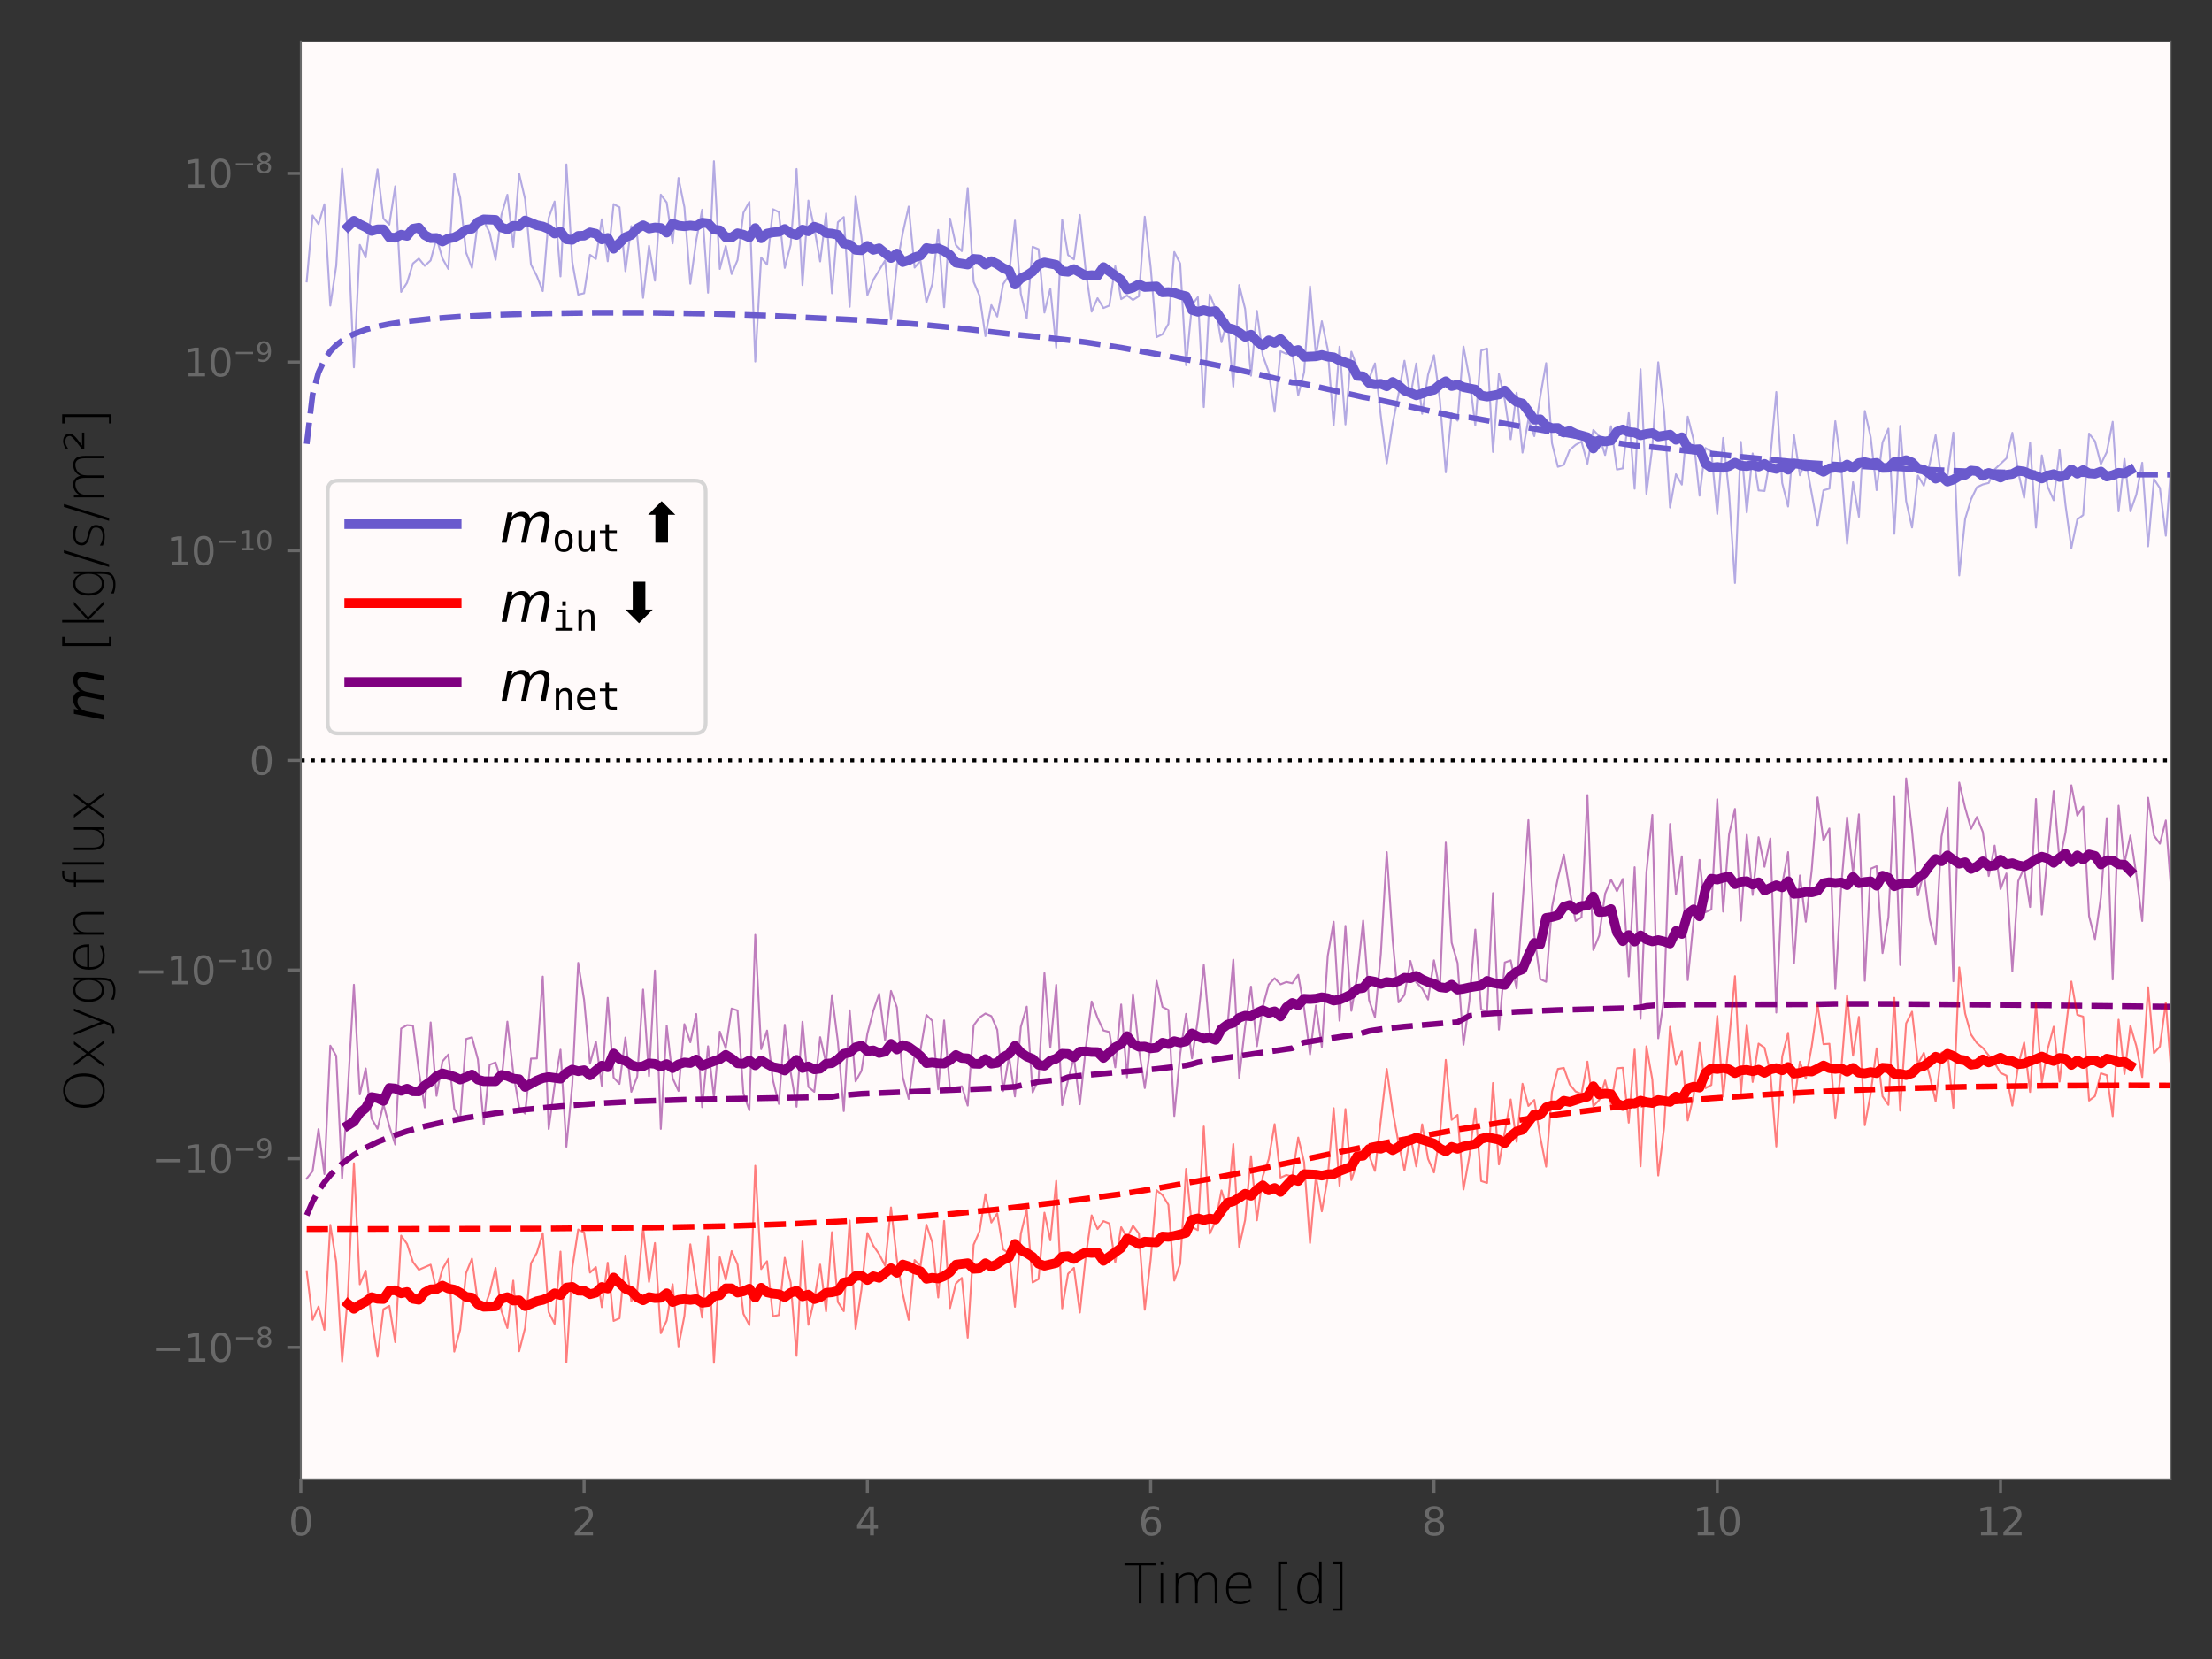 <?xml version="1.0" encoding="utf-8" standalone="no"?>
<!DOCTYPE svg PUBLIC "-//W3C//DTD SVG 1.1//EN"
  "http://www.w3.org/Graphics/SVG/1.1/DTD/svg11.dtd">
<svg xmlns:xlink="http://www.w3.org/1999/xlink" width="576pt" height="432pt" viewBox="0 0 576 432" xmlns="http://www.w3.org/2000/svg" version="1.1">
 <rect x="0" y="0" width="576" height="432" fill="#333333" stroke="none"/>
 <defs>
  <style type="text/css">*{stroke-linejoin: round; stroke-linecap: butt}</style>
 </defs>
 <g id="figure_1">
  <g id="patch_1">
   <path d="M 0 432 
L 576 432 
L 576 0 
L 0 0 
L 0 432 
z
" style="fill: none"/>
  </g>
  <g id="axes_1">
   <g id="patch_2">
    <path d="M 78.327 385.2 
L 565.2 385.2 
L 565.2 10.8 
L 78.327 10.8 
z
" style="fill: #fffafa"/>
   </g>
   <g id="matplotlib.axis_1">
    <g id="xtick_1">
     <g id="line2d_1">
      <defs>
       <path id="m6defe94920" d="M 0 0 
L 0 3.5 
" style="stroke: #696969; stroke-width: 0.8"/>
      </defs>
      <g>
       <use xlink:href="#m6defe94920" x="78.327" y="385.2" style="fill: #696969; stroke: #696969; stroke-width: 0.8"/>
      </g>
     </g>
     <g id="text_1">
      <!-- 0 -->
      <g style="fill: #696969" transform="translate(75.146 399.798)scale(0.1 -0.1)">
       <defs>
        <path id="DejaVuSans-30" d="M 2034 4250 
Q 1547 4250 1301 3770 
Q 1056 3291 1056 2328 
Q 1056 1369 1301 889 
Q 1547 409 2034 409 
Q 2525 409 2770 889 
Q 3016 1369 3016 2328 
Q 3016 3291 2770 3770 
Q 2525 4250 2034 4250 
z
M 2034 4750 
Q 2819 4750 3233 4129 
Q 3647 3509 3647 2328 
Q 3647 1150 3233 529 
Q 2819 -91 2034 -91 
Q 1250 -91 836 529 
Q 422 1150 422 2328 
Q 422 3509 836 4129 
Q 1250 4750 2034 4750 
z
" transform="scale(0.016)"/>
       </defs>
       <use xlink:href="#DejaVuSans-30"/>
      </g>
     </g>
    </g>
    <g id="xtick_2">
     <g id="line2d_2">
      <g>
       <use xlink:href="#m6defe94920" x="152.096" y="385.2" style="fill: #696969; stroke: #696969; stroke-width: 0.8"/>
      </g>
     </g>
     <g id="text_2">
      <!-- 2 -->
      <g style="fill: #696969" transform="translate(148.915 399.798)scale(0.1 -0.1)">
       <defs>
        <path id="DejaVuSans-32" d="M 1228 531 
L 3431 531 
L 3431 0 
L 469 0 
L 469 531 
Q 828 903 1448 1529 
Q 2069 2156 2228 2338 
Q 2531 2678 2651 2914 
Q 2772 3150 2772 3378 
Q 2772 3750 2511 3984 
Q 2250 4219 1831 4219 
Q 1534 4219 1204 4116 
Q 875 4013 500 3803 
L 500 4441 
Q 881 4594 1212 4672 
Q 1544 4750 1819 4750 
Q 2544 4750 2975 4387 
Q 3406 4025 3406 3419 
Q 3406 3131 3298 2873 
Q 3191 2616 2906 2266 
Q 2828 2175 2409 1742 
Q 1991 1309 1228 531 
z
" transform="scale(0.016)"/>
       </defs>
       <use xlink:href="#DejaVuSans-32"/>
      </g>
     </g>
    </g>
    <g id="xtick_3">
     <g id="line2d_3">
      <g>
       <use xlink:href="#m6defe94920" x="225.865" y="385.2" style="fill: #696969; stroke: #696969; stroke-width: 0.8"/>
      </g>
     </g>
     <g id="text_3">
      <!-- 4 -->
      <g style="fill: #696969" transform="translate(222.683 399.798)scale(0.1 -0.1)">
       <defs>
        <path id="DejaVuSans-34" d="M 2419 4116 
L 825 1625 
L 2419 1625 
L 2419 4116 
z
M 2253 4666 
L 3047 4666 
L 3047 1625 
L 3713 1625 
L 3713 1100 
L 3047 1100 
L 3047 0 
L 2419 0 
L 2419 1100 
L 313 1100 
L 313 1709 
L 2253 4666 
z
" transform="scale(0.016)"/>
       </defs>
       <use xlink:href="#DejaVuSans-34"/>
      </g>
     </g>
    </g>
    <g id="xtick_4">
     <g id="line2d_4">
      <g>
       <use xlink:href="#m6defe94920" x="299.633" y="385.2" style="fill: #696969; stroke: #696969; stroke-width: 0.8"/>
      </g>
     </g>
     <g id="text_4">
      <!-- 6 -->
      <g style="fill: #696969" transform="translate(296.452 399.798)scale(0.1 -0.1)">
       <defs>
        <path id="DejaVuSans-36" d="M 2113 2584 
Q 1688 2584 1439 2293 
Q 1191 2003 1191 1497 
Q 1191 994 1439 701 
Q 1688 409 2113 409 
Q 2538 409 2786 701 
Q 3034 994 3034 1497 
Q 3034 2003 2786 2293 
Q 2538 2584 2113 2584 
z
M 3366 4563 
L 3366 3988 
Q 3128 4100 2886 4159 
Q 2644 4219 2406 4219 
Q 1781 4219 1451 3797 
Q 1122 3375 1075 2522 
Q 1259 2794 1537 2939 
Q 1816 3084 2150 3084 
Q 2853 3084 3261 2657 
Q 3669 2231 3669 1497 
Q 3669 778 3244 343 
Q 2819 -91 2113 -91 
Q 1303 -91 875 529 
Q 447 1150 447 2328 
Q 447 3434 972 4092 
Q 1497 4750 2381 4750 
Q 2619 4750 2861 4703 
Q 3103 4656 3366 4563 
z
" transform="scale(0.016)"/>
       </defs>
       <use xlink:href="#DejaVuSans-36"/>
      </g>
     </g>
    </g>
    <g id="xtick_5">
     <g id="line2d_5">
      <g>
       <use xlink:href="#m6defe94920" x="373.402" y="385.2" style="fill: #696969; stroke: #696969; stroke-width: 0.8"/>
      </g>
     </g>
     <g id="text_5">
      <!-- 8 -->
      <g style="fill: #696969" transform="translate(370.22 399.798)scale(0.1 -0.1)">
       <defs>
        <path id="DejaVuSans-38" d="M 2034 2216 
Q 1584 2216 1326 1975 
Q 1069 1734 1069 1313 
Q 1069 891 1326 650 
Q 1584 409 2034 409 
Q 2484 409 2743 651 
Q 3003 894 3003 1313 
Q 3003 1734 2745 1975 
Q 2488 2216 2034 2216 
z
M 1403 2484 
Q 997 2584 770 2862 
Q 544 3141 544 3541 
Q 544 4100 942 4425 
Q 1341 4750 2034 4750 
Q 2731 4750 3128 4425 
Q 3525 4100 3525 3541 
Q 3525 3141 3298 2862 
Q 3072 2584 2669 2484 
Q 3125 2378 3379 2068 
Q 3634 1759 3634 1313 
Q 3634 634 3220 271 
Q 2806 -91 2034 -91 
Q 1263 -91 848 271 
Q 434 634 434 1313 
Q 434 1759 690 2068 
Q 947 2378 1403 2484 
z
M 1172 3481 
Q 1172 3119 1398 2916 
Q 1625 2713 2034 2713 
Q 2441 2713 2670 2916 
Q 2900 3119 2900 3481 
Q 2900 3844 2670 4047 
Q 2441 4250 2034 4250 
Q 1625 4250 1398 4047 
Q 1172 3844 1172 3481 
z
" transform="scale(0.016)"/>
       </defs>
       <use xlink:href="#DejaVuSans-38"/>
      </g>
     </g>
    </g>
    <g id="xtick_6">
     <g id="line2d_6">
      <g>
       <use xlink:href="#m6defe94920" x="447.17" y="385.2" style="fill: #696969; stroke: #696969; stroke-width: 0.8"/>
      </g>
     </g>
     <g id="text_6">
      <!-- 10 -->
      <g style="fill: #696969" transform="translate(440.808 399.798)scale(0.1 -0.1)">
       <defs>
        <path id="DejaVuSans-31" d="M 794 531 
L 1825 531 
L 1825 4091 
L 703 3866 
L 703 4441 
L 1819 4666 
L 2450 4666 
L 2450 531 
L 3481 531 
L 3481 0 
L 794 0 
L 794 531 
z
" transform="scale(0.016)"/>
       </defs>
       <use xlink:href="#DejaVuSans-31"/>
       <use xlink:href="#DejaVuSans-30" x="63.623"/>
      </g>
     </g>
    </g>
    <g id="xtick_7">
     <g id="line2d_7">
      <g>
       <use xlink:href="#m6defe94920" x="520.939" y="385.2" style="fill: #696969; stroke: #696969; stroke-width: 0.8"/>
      </g>
     </g>
     <g id="text_7">
      <!-- 12 -->
      <g style="fill: #696969" transform="translate(514.576 399.798)scale(0.1 -0.1)">
       <use xlink:href="#DejaVuSans-31"/>
       <use xlink:href="#DejaVuSans-32" x="63.623"/>
      </g>
     </g>
    </g>
    <g id="text_8">
     <!-- Time [d] -->
     <g transform="translate(292.506 417.516)scale(0.14 -0.14)">
      <defs>
       <path id="DejaVuSans-ExtraLight-54" d="M 141 4666 
L 3769 4666 
L 3769 4409 
L 2113 4409 
L 2113 0 
L 1797 0 
L 1797 4409 
L 141 4409 
L 141 4666 
z
" transform="scale(0.016)"/>
       <path id="DejaVuSans-ExtraLight-69" d="M 719 3500 
L 1006 3500 
L 1006 0 
L 719 0 
L 719 3500 
z
M 719 4863 
L 1006 4863 
L 1006 4469 
L 719 4469 
L 719 4863 
z
" transform="scale(0.016)"/>
       <path id="DejaVuSans-ExtraLight-6d" d="M 3244 2738 
Q 3406 3159 3756 3375 
Q 4088 3584 4544 3584 
Q 5000 3584 5275 3263 
Q 5553 2944 5553 2113 
L 5553 0 
L 5269 0 
L 5269 2094 
Q 5269 2819 5069 3075 
Q 4869 3331 4538 3331 
Q 4056 3331 3688 3034 
Q 3284 2713 3284 1978 
L 3284 0 
L 2997 0 
L 2997 2094 
Q 2997 2794 2803 3062 
Q 2609 3331 2266 3331 
Q 1784 3331 1416 3031 
Q 1013 2709 1013 1978 
L 1013 0 
L 725 0 
L 725 3500 
L 1013 3500 
L 1013 2844 
Q 1166 3188 1488 3388 
Q 1813 3584 2284 3584 
Q 2591 3584 2875 3378 
Q 3094 3219 3244 2738 
z
" transform="scale(0.016)"/>
       <path id="DejaVuSans-ExtraLight-65" d="M 3453 1894 
L 3453 1713 
L 797 1713 
Q 797 869 1125 531 
Q 1488 156 2203 156 
Q 2391 156 2700 238 
Q 3013 319 3319 481 
L 3319 178 
Q 3009 47 2684 -22 
Q 2359 -91 2169 -91 
Q 1359 -91 950 347 
Q 506 813 506 1713 
Q 506 2647 913 3106 
Q 1328 3584 2069 3584 
Q 2756 3584 3106 3131 
Q 3453 2656 3453 1894 
z
M 3163 1956 
Q 3163 2694 2831 3031 
Q 2553 3331 2075 3331 
Q 1553 3331 1200 3019 
Q 875 2728 809 1956 
L 3163 1956 
z
" transform="scale(0.016)"/>
       <path id="DejaVuSans-ExtraLight-20" transform="scale(0.016)"/>
       <path id="DejaVuSans-ExtraLight-5b" d="M 725 4863 
L 1791 4863 
L 1791 4538 
L 1038 4538 
L 1038 -581 
L 1791 -581 
L 1791 -844 
L 725 -844 
L 725 4863 
z
" transform="scale(0.016)"/>
       <path id="DejaVuSans-ExtraLight-64" d="M 3050 2700 
L 3050 4863 
L 3331 4863 
L 3331 0 
L 3050 0 
L 3050 794 
Q 2853 338 2622 169 
Q 2269 -91 1956 -91 
Q 1334 -91 921 415 
Q 509 922 509 1747 
Q 509 2572 921 3078 
Q 1334 3584 1956 3584 
Q 2269 3584 2622 3325 
Q 2853 3156 3050 2700 
z
M 1175 2966 
Q 813 2600 813 1747 
Q 813 894 1175 528 
Q 1534 163 1934 163 
Q 2325 163 2688 528 
Q 3047 894 3047 1747 
Q 3047 2600 2688 2966 
Q 2325 3331 1934 3331 
Q 1534 3331 1175 2966 
z
" transform="scale(0.016)"/>
       <path id="DejaVuSans-ExtraLight-5d" d="M 1791 4863 
L 1791 -844 
L 725 -844 
L 725 -581 
L 1478 -581 
L 1478 4538 
L 725 4538 
L 725 4863 
L 1791 4863 
z
" transform="scale(0.016)"/>
      </defs>
      <use xlink:href="#DejaVuSans-ExtraLight-54"/>
      <use xlink:href="#DejaVuSans-ExtraLight-69" x="57.959"/>
      <use xlink:href="#DejaVuSans-ExtraLight-6d" x="85.742"/>
      <use xlink:href="#DejaVuSans-ExtraLight-65" x="183.154"/>
      <use xlink:href="#DejaVuSans-ExtraLight-20" x="244.678"/>
      <use xlink:href="#DejaVuSans-ExtraLight-5b" x="276.465"/>
      <use xlink:href="#DejaVuSans-ExtraLight-64" x="315.479"/>
      <use xlink:href="#DejaVuSans-ExtraLight-5d" x="378.955"/>
     </g>
    </g>
   </g>
   <g id="matplotlib.axis_2">
    <g id="ytick_1">
     <g id="line2d_8">
      <defs>
       <path id="m6a54dbe244" d="M 0 0 
L -3.5 0 
" style="stroke: #696969; stroke-width: 0.8"/>
      </defs>
      <g>
       <use xlink:href="#m6a54dbe244" x="78.327" y="350.858" style="fill: #696969; stroke: #696969; stroke-width: 0.8"/>
      </g>
     </g>
     <g id="text_9">
      <!-- $\mathdefault{-10^{-8}}$ -->
      <g style="fill: #696969" transform="translate(39.527 354.657)scale(0.1 -0.1)">
       <defs>
        <path id="DejaVuSans-2212" d="M 678 2272 
L 4684 2272 
L 4684 1741 
L 678 1741 
L 678 2272 
z
" transform="scale(0.016)"/>
       </defs>
       <use xlink:href="#DejaVuSans-2212" transform="translate(0 0.766)"/>
       <use xlink:href="#DejaVuSans-31" transform="translate(83.789 0.766)"/>
       <use xlink:href="#DejaVuSans-30" transform="translate(147.412 0.766)"/>
       <use xlink:href="#DejaVuSans-2212" transform="translate(211.992 39.047)scale(0.7)"/>
       <use xlink:href="#DejaVuSans-38" transform="translate(270.645 39.047)scale(0.7)"/>
      </g>
     </g>
    </g>
    <g id="ytick_2">
     <g id="line2d_9">
      <g>
       <use xlink:href="#m6a54dbe244" x="78.327" y="301.725" style="fill: #696969; stroke: #696969; stroke-width: 0.8"/>
      </g>
     </g>
     <g id="text_10">
      <!-- $\mathdefault{-10^{-9}}$ -->
      <g style="fill: #696969" transform="translate(39.527 305.524)scale(0.1 -0.1)">
       <defs>
        <path id="DejaVuSans-39" d="M 703 97 
L 703 672 
Q 941 559 1184 500 
Q 1428 441 1663 441 
Q 2288 441 2617 861 
Q 2947 1281 2994 2138 
Q 2813 1869 2534 1725 
Q 2256 1581 1919 1581 
Q 1219 1581 811 2004 
Q 403 2428 403 3163 
Q 403 3881 828 4315 
Q 1253 4750 1959 4750 
Q 2769 4750 3195 4129 
Q 3622 3509 3622 2328 
Q 3622 1225 3098 567 
Q 2575 -91 1691 -91 
Q 1453 -91 1209 -44 
Q 966 3 703 97 
z
M 1959 2075 
Q 2384 2075 2632 2365 
Q 2881 2656 2881 3163 
Q 2881 3666 2632 3958 
Q 2384 4250 1959 4250 
Q 1534 4250 1286 3958 
Q 1038 3666 1038 3163 
Q 1038 2656 1286 2365 
Q 1534 2075 1959 2075 
z
" transform="scale(0.016)"/>
       </defs>
       <use xlink:href="#DejaVuSans-2212" transform="translate(0 0.766)"/>
       <use xlink:href="#DejaVuSans-31" transform="translate(83.789 0.766)"/>
       <use xlink:href="#DejaVuSans-30" transform="translate(147.412 0.766)"/>
       <use xlink:href="#DejaVuSans-2212" transform="translate(211.992 39.047)scale(0.7)"/>
       <use xlink:href="#DejaVuSans-39" transform="translate(270.645 39.047)scale(0.7)"/>
      </g>
     </g>
    </g>
    <g id="ytick_3">
     <g id="line2d_10">
      <g>
       <use xlink:href="#m6a54dbe244" x="78.327" y="252.592" style="fill: #696969; stroke: #696969; stroke-width: 0.8"/>
      </g>
     </g>
     <g id="text_11">
      <!-- $\mathdefault{-10^{-10}}$ -->
      <g style="fill: #696969" transform="translate(35.027 256.391)scale(0.1 -0.1)">
       <use xlink:href="#DejaVuSans-2212" transform="translate(0 0.766)"/>
       <use xlink:href="#DejaVuSans-31" transform="translate(83.789 0.766)"/>
       <use xlink:href="#DejaVuSans-30" transform="translate(147.412 0.766)"/>
       <use xlink:href="#DejaVuSans-2212" transform="translate(211.992 39.047)scale(0.7)"/>
       <use xlink:href="#DejaVuSans-31" transform="translate(270.645 39.047)scale(0.7)"/>
       <use xlink:href="#DejaVuSans-30" transform="translate(315.181 39.047)scale(0.7)"/>
      </g>
     </g>
    </g>
    <g id="ytick_4">
     <g id="line2d_11">
      <g>
       <use xlink:href="#m6a54dbe244" x="78.327" y="198" style="fill: #696969; stroke: #696969; stroke-width: 0.8"/>
      </g>
     </g>
     <g id="text_12">
      <!-- $\mathdefault{0}$ -->
      <g style="fill: #696969" transform="translate(64.927 201.799)scale(0.1 -0.1)">
       <use xlink:href="#DejaVuSans-30" transform="translate(0 0.781)"/>
      </g>
     </g>
    </g>
    <g id="ytick_5">
     <g id="line2d_12">
      <g>
       <use xlink:href="#m6a54dbe244" x="78.327" y="143.408" style="fill: #696969; stroke: #696969; stroke-width: 0.8"/>
      </g>
     </g>
     <g id="text_13">
      <!-- $\mathdefault{10^{-10}}$ -->
      <g style="fill: #696969" transform="translate(43.427 147.207)scale(0.1 -0.1)">
       <use xlink:href="#DejaVuSans-31" transform="translate(0 0.766)"/>
       <use xlink:href="#DejaVuSans-30" transform="translate(63.623 0.766)"/>
       <use xlink:href="#DejaVuSans-2212" transform="translate(128.203 39.047)scale(0.7)"/>
       <use xlink:href="#DejaVuSans-31" transform="translate(186.855 39.047)scale(0.7)"/>
       <use xlink:href="#DejaVuSans-30" transform="translate(231.392 39.047)scale(0.7)"/>
      </g>
     </g>
    </g>
    <g id="ytick_6">
     <g id="line2d_13">
      <g>
       <use xlink:href="#m6a54dbe244" x="78.327" y="94.275" style="fill: #696969; stroke: #696969; stroke-width: 0.8"/>
      </g>
     </g>
     <g id="text_14">
      <!-- $\mathdefault{10^{-9}}$ -->
      <g style="fill: #696969" transform="translate(47.827 98.074)scale(0.1 -0.1)">
       <use xlink:href="#DejaVuSans-31" transform="translate(0 0.766)"/>
       <use xlink:href="#DejaVuSans-30" transform="translate(63.623 0.766)"/>
       <use xlink:href="#DejaVuSans-2212" transform="translate(128.203 39.047)scale(0.7)"/>
       <use xlink:href="#DejaVuSans-39" transform="translate(186.855 39.047)scale(0.7)"/>
      </g>
     </g>
    </g>
    <g id="ytick_7">
     <g id="line2d_14">
      <g>
       <use xlink:href="#m6a54dbe244" x="78.327" y="45.142" style="fill: #696969; stroke: #696969; stroke-width: 0.8"/>
      </g>
     </g>
     <g id="text_15">
      <!-- $\mathdefault{10^{-8}}$ -->
      <g style="fill: #696969" transform="translate(47.827 48.942)scale(0.1 -0.1)">
       <use xlink:href="#DejaVuSans-31" transform="translate(0 0.766)"/>
       <use xlink:href="#DejaVuSans-30" transform="translate(63.623 0.766)"/>
       <use xlink:href="#DejaVuSans-2212" transform="translate(128.203 39.047)scale(0.7)"/>
       <use xlink:href="#DejaVuSans-38" transform="translate(186.855 39.047)scale(0.7)"/>
      </g>
     </g>
    </g>
    <g id="text_16">
     <!-- Oxygen flux    $m$ [kg/s/m²] -->
     <g transform="translate(27.087 289.63)rotate(-90)scale(0.14 -0.14)">
      <defs>
       <path id="DejaVuSans-ExtraLight-4f" d="M 3738 3922 
Q 3288 4506 2522 4506 
Q 1756 4506 1303 3922 
Q 853 3338 853 2328 
Q 853 1325 1303 741 
Q 1756 156 2522 156 
Q 3288 156 3738 741 
Q 4184 1325 4184 2328 
Q 4184 3338 3738 3922 
z
M 2522 4750 
Q 3428 4750 3972 4094 
Q 4516 3434 4516 2328 
Q 4516 1225 3972 569 
Q 3428 -91 2522 -91 
Q 1613 -91 1066 566 
Q 522 1222 522 2328 
Q 522 3434 1066 4094 
Q 1613 4750 2522 4750 
z
" transform="scale(0.016)"/>
       <path id="DejaVuSans-ExtraLight-78" d="M 3338 3500 
L 2072 1819 
L 3431 0 
L 3088 0 
L 1900 1594 
L 700 0 
L 356 0 
L 1725 1831 
L 481 3500 
L 822 3500 
L 1900 2047 
L 2994 3500 
L 3338 3500 
z
" transform="scale(0.016)"/>
       <path id="DejaVuSans-ExtraLight-79" d="M 1906 -325 
Q 1719 -791 1503 -969 
Q 1213 -1209 934 -1209 
L 506 -1209 
L 506 -966 
L 872 -966 
Q 1100 -966 1272 -819 
Q 1494 -628 1638 -259 
L 1741 0 
L 344 3500 
L 650 3500 
L 1894 381 
L 3141 3500 
L 3444 3500 
L 1906 -325 
z
" transform="scale(0.016)"/>
       <path id="DejaVuSans-ExtraLight-67" d="M 3050 1791 
Q 3050 2519 2754 2920 
Q 2459 3322 1925 3322 
Q 1397 3322 1101 2920 
Q 806 2519 806 1791 
Q 806 1066 1101 664 
Q 1397 263 1925 263 
Q 2459 263 2754 664 
Q 3050 1066 3050 1791 
z
M 3338 434 
Q 3338 -656 2922 -993 
Q 2506 -1331 1869 -1331 
Q 1566 -1331 1297 -1288 
Q 1028 -1241 775 -1147 
L 775 -819 
Q 1028 -956 1275 -1022 
Q 1522 -1088 1778 -1088 
Q 2300 -1088 2675 -866 
Q 3050 -644 3050 331 
L 3050 878 
Q 2922 519 2697 313 
Q 2353 -3 1925 0 
Q 1259 0 887 470 
Q 516 941 516 1794 
Q 516 2644 887 3114 
Q 1259 3584 1925 3584 
Q 2350 3584 2656 3316 
Q 2894 3106 3050 2756 
L 3050 3500 
L 3338 3500 
L 3338 434 
z
" transform="scale(0.016)"/>
       <path id="DejaVuSans-ExtraLight-6e" d="M 3369 2113 
L 3369 0 
L 3081 0 
L 3081 2094 
Q 3081 2775 2862 3053 
Q 2644 3331 2219 3331 
Q 1722 3331 1369 3031 
Q 1013 2728 1013 1978 
L 1013 0 
L 725 0 
L 725 3500 
L 1013 3500 
L 1013 2844 
Q 1166 3163 1416 3331 
Q 1784 3584 2231 3584 
Q 2750 3584 3059 3231 
Q 3369 2881 3369 2113 
z
" transform="scale(0.016)"/>
       <path id="DejaVuSans-ExtraLight-66" d="M 2231 4863 
L 2231 4619 
L 1825 4619 
Q 1506 4619 1338 4453 
Q 1131 4250 1131 3809 
L 1131 3500 
L 2075 3500 
L 2075 3256 
L 1131 3256 
L 1131 0 
L 841 0 
L 841 3256 
L 291 3256 
L 291 3500 
L 841 3500 
L 841 3744 
Q 841 4328 1106 4594 
Q 1369 4863 1831 4863 
L 2231 4863 
z
" transform="scale(0.016)"/>
       <path id="DejaVuSans-ExtraLight-6c" d="M 725 4863 
L 1013 4863 
L 1013 0 
L 725 0 
L 725 4863 
z
" transform="scale(0.016)"/>
       <path id="DejaVuSans-ExtraLight-75" d="M 688 1388 
L 688 3500 
L 975 3500 
L 975 1406 
Q 975 725 1194 447 
Q 1413 169 1838 169 
Q 2334 169 2688 469 
Q 3044 772 3044 1522 
L 3044 3500 
L 3331 3500 
L 3331 0 
L 3044 0 
L 3044 656 
Q 2891 338 2641 169 
Q 2272 -84 1825 -84 
Q 1306 -84 997 269 
Q 688 619 688 1388 
z
" transform="scale(0.016)"/>
       <path id="DejaVuSans-Oblique-6d" d="M 5747 2113 
L 5338 0 
L 4763 0 
L 5166 2094 
Q 5191 2228 5203 2325 
Q 5216 2422 5216 2491 
Q 5216 2772 5059 2928 
Q 4903 3084 4622 3084 
Q 4203 3084 3875 2770 
Q 3547 2456 3450 1953 
L 3066 0 
L 2491 0 
L 2900 2094 
Q 2925 2209 2937 2307 
Q 2950 2406 2950 2484 
Q 2950 2769 2794 2926 
Q 2638 3084 2363 3084 
Q 1938 3084 1609 2770 
Q 1281 2456 1184 1953 
L 800 0 
L 225 0 
L 909 3500 
L 1484 3500 
L 1375 2956 
Q 1609 3263 1923 3423 
Q 2238 3584 2597 3584 
Q 2978 3584 3223 3384 
Q 3469 3184 3519 2828 
Q 3781 3197 4126 3390 
Q 4472 3584 4856 3584 
Q 5306 3584 5551 3325 
Q 5797 3066 5797 2591 
Q 5797 2488 5784 2364 
Q 5772 2241 5747 2113 
z
" transform="scale(0.016)"/>
       <path id="DejaVuSans-ExtraLight-6b" d="M 1016 4863 
L 1306 4863 
L 1306 1909 
L 3047 3500 
L 3441 3500 
L 1631 1847 
L 3500 0 
L 3128 0 
L 1306 1794 
L 1306 0 
L 1016 0 
L 1016 4863 
z
" transform="scale(0.016)"/>
       <path id="DejaVuSans-ExtraLight-2f" d="M 1725 4666 
L 2056 4666 
L 431 -594 
L 100 -594 
L 1725 4666 
z
" transform="scale(0.016)"/>
       <path id="DejaVuSans-ExtraLight-73" d="M 2706 3397 
L 2706 3081 
Q 2403 3250 2328 3269 
Q 2109 3322 1784 3331 
Q 1291 3331 1009 3134 
Q 794 2972 794 2578 
Q 794 2313 997 2163 
Q 1213 2000 1613 1913 
L 1809 1869 
Q 2306 1759 2563 1559 
Q 2859 1331 2875 966 
Q 2875 469 2581 188 
Q 2269 -91 1575 -91 
Q 1188 -91 988 -38 
Q 747 31 481 128 
L 481 488 
Q 863 269 975 238 
Q 1284 156 1588 156 
Q 2094 156 2334 366 
Q 2578 578 2578 922 
Q 2578 1209 2416 1341 
Q 2181 1528 1669 1647 
L 1469 1694 
Q 1028 1797 797 1984 
Q 506 2219 506 2553 
Q 506 3103 856 3343 
Q 1206 3584 1716 3584 
Q 2150 3584 2316 3538 
Q 2516 3481 2706 3397 
z
" transform="scale(0.016)"/>
       <path id="DejaVuSans-ExtraLight-b2" d="M 653 2550 
L 2163 2550 
L 2163 2291 
L 294 2291 
L 294 2597 
Q 547 2803 597 2838 
Q 1772 3700 1772 3950 
Q 1772 4247 1597 4369 
Q 1422 4494 1081 4494 
Q 919 4494 728 4416 
Q 538 4334 313 4178 
L 313 4466 
Q 553 4609 763 4678 
Q 969 4750 1150 4750 
Q 1563 4750 1809 4544 
Q 2056 4338 2056 3994 
Q 2056 3528 966 2769 
Q 766 2628 653 2550 
z
" transform="scale(0.016)"/>
      </defs>
      <use xlink:href="#DejaVuSans-ExtraLight-4f" transform="translate(0 0.016)"/>
      <use xlink:href="#DejaVuSans-ExtraLight-78" transform="translate(78.711 0.016)"/>
      <use xlink:href="#DejaVuSans-ExtraLight-79" transform="translate(137.891 0.016)"/>
      <use xlink:href="#DejaVuSans-ExtraLight-67" transform="translate(197.07 0.016)"/>
      <use xlink:href="#DejaVuSans-ExtraLight-65" transform="translate(257.08 0.016)"/>
      <use xlink:href="#DejaVuSans-ExtraLight-6e" transform="translate(318.604 0.016)"/>
      <use xlink:href="#DejaVuSans-ExtraLight-20" transform="translate(381.982 0.016)"/>
      <use xlink:href="#DejaVuSans-ExtraLight-66" transform="translate(413.77 0.016)"/>
      <use xlink:href="#DejaVuSans-ExtraLight-6c" transform="translate(448.975 0.016)"/>
      <use xlink:href="#DejaVuSans-ExtraLight-75" transform="translate(476.758 0.016)"/>
      <use xlink:href="#DejaVuSans-ExtraLight-78" transform="translate(540.137 0.016)"/>
      <use xlink:href="#DejaVuSans-ExtraLight-20" transform="translate(599.316 0.016)"/>
      <use xlink:href="#DejaVuSans-ExtraLight-20" transform="translate(631.104 0.016)"/>
      <use xlink:href="#DejaVuSans-ExtraLight-20" transform="translate(662.891 0.016)"/>
      <use xlink:href="#DejaVuSans-ExtraLight-20" transform="translate(694.678 0.016)"/>
      <use xlink:href="#DejaVuSans-Oblique-6d" transform="translate(726.465 0.016)"/>
      <use xlink:href="#DejaVuSans-ExtraLight-20" transform="translate(823.877 0.016)"/>
      <use xlink:href="#DejaVuSans-ExtraLight-5b" transform="translate(855.664 0.016)"/>
      <use xlink:href="#DejaVuSans-ExtraLight-6b" transform="translate(894.678 0.016)"/>
      <use xlink:href="#DejaVuSans-ExtraLight-67" transform="translate(952.588 0.016)"/>
      <use xlink:href="#DejaVuSans-ExtraLight-2f" transform="translate(1012.598 0.016)"/>
      <use xlink:href="#DejaVuSans-ExtraLight-73" transform="translate(1046.289 0.016)"/>
      <use xlink:href="#DejaVuSans-ExtraLight-2f" transform="translate(1098.389 0.016)"/>
      <use xlink:href="#DejaVuSans-ExtraLight-6d" transform="translate(1132.08 0.016)"/>
      <use xlink:href="#DejaVuSans-ExtraLight-b2" transform="translate(1229.492 0.016)"/>
      <use xlink:href="#DejaVuSans-ExtraLight-5d" transform="translate(1269.58 0.016)"/>
     </g>
    </g>
   </g>
   <g id="line2d_15">
    <path d="M 79.864 320.061 
L 141.338 319.924 
L 170.538 319.648 
L 190.517 319.235 
L 205.886 318.705 
L 221.254 317.945 
L 235.086 317.101 
L 247.38 316.129 
L 259.675 314.928 
L 275.044 313.15 
L 291.949 310.935 
L 301.17 309.456 
L 315.002 306.979 
L 324.223 305.189 
L 347.275 300.293 
L 359.57 297.808 
L 379.549 294.132 
L 390.307 292.405 
L 405.675 290.205 
L 419.507 288.452 
L 430.265 287.298 
L 445.633 286.015 
L 461.002 284.965 
L 476.37 284.139 
L 493.276 283.469 
L 511.718 283.011 
L 533.234 282.71 
L 554.749 282.628 
L 577 282.704 
L 577 282.704 
" clip-path="url(#pd3799041bb)" style="fill: none; stroke-dasharray: 5.55,2.4; stroke-dashoffset: 0; stroke: #ff0000; stroke-width: 1.5"/>
   </g>
   <g id="line2d_16">
    <path d="M 79.864 115.581 
L 81.401 102.719 
L 82.938 97.022 
L 84.475 93.697 
L 86.012 91.485 
L 87.548 89.895 
L 89.085 88.693 
L 90.622 87.75 
L 92.159 86.99 
L 95.233 85.837 
L 98.306 85.004 
L 101.38 84.373 
L 105.991 83.669 
L 112.138 83.01 
L 119.822 82.446 
L 129.043 81.992 
L 141.338 81.621 
L 155.17 81.428 
L 170.538 81.448 
L 185.907 81.714 
L 199.738 82.173 
L 213.57 82.862 
L 219.717 83.142 
L 227.401 83.542 
L 239.696 84.502 
L 250.454 85.55 
L 262.749 86.954 
L 265.823 87.265 
L 271.97 87.861 
L 278.117 88.543 
L 282.728 89.115 
L 291.949 90.54 
L 301.17 92.196 
L 313.465 94.452 
L 319.612 95.663 
L 328.833 97.742 
L 336.517 99.595 
L 338.054 99.69 
L 341.128 100.288 
L 354.96 103.399 
L 358.033 103.937 
L 368.791 106.24 
L 379.549 108.576 
L 382.623 108.686 
L 388.77 109.768 
L 414.897 114.349 
L 425.654 116.048 
L 428.728 116.261 
L 434.876 116.912 
L 453.318 118.957 
L 467.149 120.269 
L 471.76 120.599 
L 487.128 121.567 
L 497.886 122.136 
L 514.791 122.819 
L 531.697 123.29 
L 548.602 123.548 
L 576.265 123.617 
L 577 123.616 
L 577 123.616 
" clip-path="url(#pd3799041bb)" style="fill: none; stroke-dasharray: 5.55,2.4; stroke-dashoffset: 0; stroke: #6a5acd; stroke-width: 1.5"/>
   </g>
   <g id="line2d_17">
    <path d="M 79.864 316.442 
L 81.401 312.9 
L 82.938 310.122 
L 84.475 307.871 
L 86.012 305.994 
L 87.548 304.393 
L 89.085 303.006 
L 92.159 300.71 
L 95.233 298.878 
L 98.306 297.375 
L 101.38 296.115 
L 105.991 294.558 
L 110.601 293.292 
L 115.212 292.235 
L 121.359 291.065 
L 129.043 289.883 
L 136.727 288.933 
L 145.949 288.034 
L 155.17 287.35 
L 165.928 286.778 
L 178.222 286.365 
L 196.664 286.016 
L 216.643 285.634 
L 218.18 285.333 
L 221.254 285.089 
L 224.328 284.83 
L 258.138 283.417 
L 264.286 283.01 
L 267.359 282.284 
L 268.896 282.063 
L 270.433 281.69 
L 275.044 281.214 
L 276.58 281.088 
L 278.117 280.518 
L 281.191 280.11 
L 301.17 278.345 
L 308.854 277.44 
L 310.391 277.095 
L 311.928 276.619 
L 316.538 275.84 
L 336.517 272.953 
L 338.054 271.93 
L 339.591 271.45 
L 344.202 270.693 
L 350.349 269.786 
L 353.423 269.387 
L 356.496 268.482 
L 359.57 267.992 
L 365.717 267.321 
L 376.475 266.403 
L 379.549 266.174 
L 382.623 264.527 
L 385.696 264.104 
L 394.918 263.457 
L 405.675 263.006 
L 422.581 262.541 
L 425.654 262.478 
L 427.191 262.309 
L 428.728 261.958 
L 431.802 261.725 
L 437.949 261.587 
L 453.318 261.545 
L 471.76 261.524 
L 477.907 261.387 
L 491.739 261.41 
L 519.402 261.64 
L 577 262.251 
L 577 262.251 
" clip-path="url(#pd3799041bb)" style="fill: none; stroke-dasharray: 5.55,2.4; stroke-dashoffset: 0; stroke: #800080; stroke-width: 1.5"/>
   </g>
   <g id="line2d_18">
    <path d="M 79.864 331.034 
L 81.401 343.692 
L 82.938 340.237 
L 84.475 346.274 
L 86.012 318.969 
L 87.548 328.56 
L 89.085 354.509 
L 90.622 336.95 
L 92.159 302.917 
L 93.696 334.438 
L 95.233 330.881 
L 96.77 343.413 
L 98.306 353.273 
L 99.843 340.925 
L 101.38 340.046 
L 102.917 349.495 
L 104.454 321.761 
L 105.991 323.902 
L 107.527 328.614 
L 109.064 330.645 
L 112.138 329.323 
L 113.675 336.093 
L 115.212 330.462 
L 116.748 327.803 
L 118.285 351.955 
L 119.822 346.266 
L 121.359 331.522 
L 122.896 327.739 
L 124.433 339.3 
L 125.97 340.914 
L 127.506 336.712 
L 129.043 330.173 
L 130.58 341.387 
L 132.117 345.809 
L 133.654 333.477 
L 135.191 351.859 
L 136.727 345.794 
L 138.264 328.949 
L 139.801 326.201 
L 141.338 321.148 
L 142.875 341.675 
L 144.412 344.728 
L 145.949 325.916 
L 147.485 354.787 
L 149.022 330.202 
L 150.559 320.163 
L 152.096 320.93 
L 153.633 331.379 
L 155.17 329.973 
L 156.706 340.379 
L 158.243 328.821 
L 159.78 343.975 
L 161.317 343.289 
L 162.854 326.933 
L 164.391 338.839 
L 165.928 336.204 
L 167.464 319.648 
L 169.001 333.816 
L 170.538 323.692 
L 172.075 347.16 
L 173.612 343.87 
L 175.149 334.422 
L 176.685 350.613 
L 178.222 342.642 
L 179.759 324.025 
L 181.296 334.225 
L 182.833 343.101 
L 184.37 321.985 
L 185.907 354.872 
L 187.443 327.378 
L 188.98 333.247 
L 190.517 325.78 
L 192.054 329.278 
L 193.591 342.12 
L 195.128 345.053 
L 196.664 303.558 
L 198.201 330.464 
L 199.738 328.418 
L 201.275 342.757 
L 202.812 342.456 
L 204.349 327.518 
L 205.886 333.987 
L 207.422 353.049 
L 208.959 323.28 
L 210.496 344.975 
L 212.033 338.378 
L 213.57 329.295 
L 215.107 341.482 
L 216.643 320.858 
L 218.18 339.044 
L 219.717 341.428 
L 221.254 317.835 
L 222.791 346.057 
L 224.328 335.723 
L 225.865 321.083 
L 227.401 324.365 
L 228.938 326.592 
L 230.475 329.585 
L 232.012 314.414 
L 233.549 327.997 
L 235.086 336.941 
L 236.622 343.705 
L 238.159 328.127 
L 239.696 329.703 
L 241.233 318.917 
L 242.77 323.527 
L 244.307 337.875 
L 245.844 317.944 
L 247.38 340.611 
L 248.917 334.226 
L 250.454 332.771 
L 251.991 348.339 
L 253.528 324.127 
L 255.065 320.63 
L 256.601 310.968 
L 258.138 318.35 
L 259.675 315.965 
L 261.212 325.343 
L 262.749 326.356 
L 264.286 340.282 
L 265.823 321.279 
L 267.359 314.97 
L 268.896 333.957 
L 270.433 333.067 
L 271.97 315.787 
L 273.507 322.993 
L 275.044 307.495 
L 276.58 340.689 
L 278.117 331.704 
L 279.654 330.16 
L 281.191 341.776 
L 282.728 327.214 
L 284.265 316.484 
L 285.801 320.043 
L 287.338 317.98 
L 288.875 318.607 
L 290.412 328.758 
L 291.949 319.565 
L 293.486 322.307 
L 295.023 319.187 
L 296.559 321.23 
L 298.096 341.052 
L 299.633 328.018 
L 301.17 309.94 
L 302.707 311.213 
L 304.244 313.715 
L 305.78 333.466 
L 307.317 329.094 
L 308.854 304.385 
L 310.391 319.53 
L 311.928 320.327 
L 313.465 293.34 
L 315.002 321.259 
L 316.538 318.043 
L 318.075 309.992 
L 319.612 315.075 
L 321.149 297.907 
L 322.686 324.672 
L 324.223 317.688 
L 325.759 301.057 
L 327.296 317.767 
L 328.833 306.299 
L 330.37 301.842 
L 331.907 292.733 
L 333.444 306.665 
L 334.981 305.968 
L 336.517 306.353 
L 338.054 296.218 
L 339.591 302.63 
L 341.128 323.674 
L 342.665 306.211 
L 344.202 315.432 
L 345.738 306.694 
L 347.275 288.562 
L 348.812 308.771 
L 350.349 288.802 
L 351.886 307.293 
L 353.423 302.672 
L 354.96 299.175 
L 356.496 300.834 
L 358.033 304.905 
L 361.107 278.363 
L 362.644 289.257 
L 364.181 297.675 
L 365.717 304.735 
L 367.254 295.696 
L 368.791 303.726 
L 370.328 292.768 
L 371.865 301.752 
L 373.402 305.297 
L 374.939 295.811 
L 376.475 275.998 
L 378.012 291.596 
L 379.549 290.31 
L 381.086 309.746 
L 382.623 301.049 
L 384.16 288.631 
L 385.696 307.539 
L 387.233 308.037 
L 388.77 282.017 
L 390.307 303.212 
L 393.381 286.293 
L 394.918 297.314 
L 396.454 282.209 
L 397.991 287.989 
L 399.528 286.429 
L 401.065 296.037 
L 402.602 303.797 
L 404.139 284.259 
L 405.675 278.362 
L 407.212 278.086 
L 408.749 282.401 
L 410.286 284.237 
L 411.823 284.861 
L 413.36 276.446 
L 414.897 288.049 
L 416.433 286.432 
L 417.97 281.361 
L 419.507 287.52 
L 421.044 278.181 
L 422.581 278.052 
L 424.118 292.344 
L 425.654 273.312 
L 427.191 303.718 
L 428.728 272.465 
L 430.265 281.131 
L 431.802 306.099 
L 433.339 293.472 
L 434.876 267.378 
L 436.412 277.291 
L 437.949 273.775 
L 439.486 291.758 
L 441.023 285.264 
L 442.56 271.565 
L 444.097 283.352 
L 445.633 282.525 
L 447.17 264.548 
L 448.707 285.531 
L 450.244 270.996 
L 451.781 254.192 
L 453.318 284.871 
L 454.854 266.846 
L 456.391 281.74 
L 457.928 271.749 
L 459.465 272.819 
L 461.002 279.314 
L 462.539 298.555 
L 464.076 275.149 
L 465.612 268.953 
L 467.149 287.211 
L 468.686 276.46 
L 470.223 280.901 
L 471.76 272.543 
L 473.297 261.681 
L 474.833 271.901 
L 476.37 271.794 
L 477.907 291.247 
L 479.444 278.746 
L 480.981 259.145 
L 482.518 274.889 
L 484.055 264.787 
L 485.591 293.003 
L 487.128 284.749 
L 488.665 272.986 
L 490.202 285.48 
L 491.739 287.703 
L 493.276 259.818 
L 494.812 289.211 
L 496.349 266.487 
L 497.886 263.446 
L 499.423 277.055 
L 500.96 274.157 
L 502.497 280.208 
L 504.034 286.812 
L 505.57 274.108 
L 507.107 273.781 
L 508.644 288.462 
L 510.181 251.927 
L 511.718 263.906 
L 513.255 269.396 
L 514.791 271.645 
L 516.328 272.875 
L 519.402 276.762 
L 520.939 279.385 
L 522.476 280.091 
L 524.013 287.907 
L 525.549 277.297 
L 527.086 271.465 
L 528.623 284.36 
L 530.16 261.383 
L 531.697 281.826 
L 533.234 273.108 
L 534.77 267.362 
L 536.307 281.65 
L 539.381 255.601 
L 540.918 264.242 
L 542.455 264.732 
L 543.992 286.587 
L 545.528 285.428 
L 547.065 279.495 
L 548.602 279.989 
L 550.139 290.633 
L 551.676 265.526 
L 553.213 279.665 
L 554.749 267.133 
L 556.286 272.354 
L 557.823 280.46 
L 559.36 257.069 
L 560.897 274.224 
L 562.434 272.518 
L 563.971 261.065 
L 565.507 280.957 
L 565.507 280.957 
" clip-path="url(#pd3799041bb)" style="fill: none; stroke: #ff0000; stroke-opacity: 0.5; stroke-width: 0.5; stroke-linecap: square"/>
   </g>
   <g id="line2d_19">
    <path d="M 79.864 73.278 
L 81.401 56.099 
L 82.938 58.362 
L 84.475 53.181 
L 86.012 79.571 
L 87.548 69.243 
L 89.085 43.913 
L 90.622 60.84 
L 92.159 95.646 
L 93.696 63.775 
L 95.233 67.011 
L 96.77 54.526 
L 98.306 44.092 
L 99.843 56.901 
L 101.38 58.478 
L 102.917 48.509 
L 104.454 76.015 
L 105.991 73.631 
L 107.527 68.613 
L 109.064 67.336 
L 110.601 69.227 
L 112.138 67.817 
L 113.675 61.985 
L 115.212 67.301 
L 116.748 70.037 
L 118.285 45.176 
L 119.822 51.443 
L 121.359 65.741 
L 122.896 69.744 
L 124.433 57.818 
L 125.97 57.448 
L 127.506 60.646 
L 129.043 67.64 
L 130.58 55.945 
L 132.117 50.705 
L 133.654 64.279 
L 135.191 45.258 
L 136.727 51.825 
L 138.264 68.883 
L 139.801 71.892 
L 141.338 75.803 
L 142.875 56.74 
L 144.412 52.469 
L 145.949 71.982 
L 147.485 42.805 
L 149.022 68.204 
L 150.559 76.724 
L 152.096 76.357 
L 153.633 66.356 
L 155.17 67.432 
L 156.706 57.103 
L 158.243 68.037 
L 159.78 53.149 
L 161.317 53.969 
L 162.854 70.614 
L 164.391 58.886 
L 165.928 61.415 
L 167.464 77.554 
L 169.001 63.99 
L 170.538 73.089 
L 172.075 50.68 
L 173.612 52.722 
L 175.149 63.376 
L 176.685 46.353 
L 178.222 53.975 
L 179.759 73.868 
L 181.296 62.586 
L 182.833 54.6 
L 184.37 76.219 
L 185.907 41.982 
L 187.443 70.028 
L 188.98 64.057 
L 190.517 71.356 
L 192.054 67.705 
L 193.591 55.384 
L 195.128 52.558 
L 196.664 94.137 
L 198.201 67.045 
L 199.738 68.901 
L 201.275 54.477 
L 202.812 55.23 
L 204.349 69.763 
L 205.886 63.72 
L 207.422 43.997 
L 208.959 74.234 
L 210.496 52.228 
L 212.033 59.387 
L 213.57 68.078 
L 215.107 55.575 
L 216.643 76.358 
L 218.18 57.865 
L 219.717 56.515 
L 221.254 79.872 
L 222.791 51.01 
L 224.328 61.816 
L 225.865 76.876 
L 227.401 72.888 
L 230.475 67.826 
L 232.012 83.163 
L 233.549 69.009 
L 235.086 60.632 
L 236.622 53.783 
L 238.159 69.681 
L 239.696 67.883 
L 241.233 78.799 
L 242.77 73.95 
L 244.307 59.877 
L 245.844 79.987 
L 247.38 56.918 
L 248.917 63.817 
L 250.454 65.393 
L 251.991 48.955 
L 253.528 73.393 
L 255.065 77.002 
L 256.601 87.524 
L 258.138 79.442 
L 259.675 82.436 
L 261.212 73.998 
L 262.749 71.668 
L 264.286 57.422 
L 265.823 76.5 
L 267.359 82.903 
L 268.896 64.253 
L 270.433 64.881 
L 271.97 81.392 
L 273.507 75.134 
L 275.044 90.551 
L 276.58 57.177 
L 278.117 66.406 
L 279.654 67.543 
L 281.191 55.974 
L 282.728 70.532 
L 284.265 81.146 
L 285.801 77.644 
L 287.338 80.212 
L 288.875 79.562 
L 290.412 69.311 
L 291.949 77.892 
L 293.486 76.943 
L 295.023 78.116 
L 296.559 77.137 
L 298.096 56.425 
L 299.633 69.582 
L 301.17 87.784 
L 302.707 87.05 
L 304.244 84.363 
L 305.78 65.607 
L 307.317 68.623 
L 308.854 95.103 
L 310.391 79.384 
L 311.928 77.371 
L 313.465 105.993 
L 315.002 76.68 
L 316.538 80.47 
L 318.075 89.111 
L 319.612 83.36 
L 321.149 100.669 
L 322.686 74.237 
L 324.223 80.427 
L 325.759 97.825 
L 327.296 80.948 
L 328.833 92.579 
L 330.37 96.856 
L 331.907 107.206 
L 333.444 91.453 
L 334.981 92.158 
L 336.517 91.768 
L 338.054 102.931 
L 339.591 96.914 
L 341.128 74.576 
L 342.665 92.637 
L 344.202 83.65 
L 345.738 90.946 
L 347.275 110.722 
L 348.812 90.284 
L 350.349 110.532 
L 351.886 91.598 
L 353.423 95.648 
L 354.96 98.747 
L 356.496 98.645 
L 358.033 94.639 
L 359.57 108.378 
L 361.107 120.629 
L 362.644 110.304 
L 364.181 102.546 
L 365.717 93.937 
L 367.254 103.2 
L 368.791 94.659 
L 370.328 107.746 
L 371.865 97.544 
L 373.402 92.497 
L 374.939 104.142 
L 376.475 122.994 
L 378.012 107.618 
L 379.549 109.537 
L 381.086 90.254 
L 382.623 98.434 
L 384.16 110.814 
L 385.696 91.273 
L 387.233 90.767 
L 388.77 117.69 
L 390.307 97.365 
L 391.844 104.179 
L 393.381 114.379 
L 394.918 102.253 
L 396.454 117.86 
L 397.991 109.201 
L 399.528 113.569 
L 401.065 103.327 
L 402.602 94.565 
L 404.139 115.427 
L 405.675 121.559 
L 407.212 121.033 
L 408.749 117.164 
L 410.286 115.838 
L 411.823 114.986 
L 413.36 120.741 
L 414.897 111.97 
L 416.433 113.57 
L 417.97 118.49 
L 419.507 110.983 
L 421.044 122.267 
L 422.581 121.964 
L 424.118 107.574 
L 425.654 127.264 
L 427.191 96.134 
L 428.728 128.582 
L 430.265 116.379 
L 431.802 94.328 
L 433.339 107.415 
L 434.876 132.135 
L 436.412 123.496 
L 437.949 126.192 
L 439.486 108.487 
L 441.023 114.631 
L 442.56 129.068 
L 444.097 116.659 
L 445.633 117.577 
L 447.17 133.841 
L 448.707 114.039 
L 450.244 128.448 
L 451.781 151.803 
L 453.318 115.065 
L 454.854 133.441 
L 456.391 118.077 
L 457.928 127.701 
L 459.465 127.853 
L 461.002 119.089 
L 462.539 102.072 
L 464.076 125.757 
L 465.612 131.896 
L 467.149 113.315 
L 468.686 123.759 
L 470.223 119.973 
L 473.297 136.938 
L 474.833 127.679 
L 476.37 127.23 
L 477.907 109.667 
L 479.444 121.415 
L 480.981 141.608 
L 482.518 125.569 
L 484.055 134.563 
L 485.591 107.014 
L 487.128 113.845 
L 488.665 127.619 
L 490.202 115.196 
L 491.739 111.628 
L 493.276 139.005 
L 494.812 110.906 
L 496.349 130.49 
L 497.886 137.364 
L 499.423 123.829 
L 500.96 126.47 
L 502.497 120.769 
L 504.034 113.328 
L 505.57 124.936 
L 507.107 124.081 
L 508.644 112.664 
L 510.181 149.844 
L 511.718 135.142 
L 513.255 130.032 
L 514.791 126.857 
L 516.328 126.148 
L 517.865 125.759 
L 519.402 122.232 
L 522.476 119.343 
L 524.013 112.697 
L 525.549 122.957 
L 527.086 129.619 
L 528.623 115.304 
L 530.16 137.396 
L 531.697 118.587 
L 533.234 126.789 
L 534.77 130.267 
L 536.307 117.162 
L 537.844 131.43 
L 539.381 142.724 
L 540.918 135.286 
L 542.455 134.115 
L 543.992 112.91 
L 545.528 114.885 
L 547.065 120.878 
L 548.602 117.702 
L 550.139 109.831 
L 551.676 133.148 
L 553.213 119.499 
L 554.749 133.137 
L 556.286 128.823 
L 557.823 120.503 
L 559.36 142.264 
L 560.897 124.75 
L 562.434 127.106 
L 563.971 139.504 
L 565.507 119.126 
L 565.507 119.126 
" clip-path="url(#pd3799041bb)" style="fill: none; stroke: #6a5acd; stroke-opacity: 0.5; stroke-width: 0.5; stroke-linecap: square"/>
   </g>
   <g id="line2d_20">
    <path d="M 79.864 306.896 
L 81.401 304.951 
L 82.938 294.027 
L 84.475 305.722 
L 86.012 272.299 
L 87.548 274.947 
L 89.085 306.88 
L 90.622 283.177 
L 92.159 256.426 
L 93.696 284.985 
L 95.233 278.236 
L 96.77 291.284 
L 98.306 293.93 
L 99.843 287.56 
L 101.38 293.244 
L 102.917 298.034 
L 104.454 267.83 
L 105.991 266.945 
L 107.527 267.072 
L 109.064 278.945 
L 110.601 288.367 
L 112.138 266.241 
L 113.675 285.358 
L 115.212 276.383 
L 116.748 274.593 
L 118.285 288.71 
L 119.822 291.545 
L 121.359 270.561 
L 122.896 270.103 
L 124.433 275.825 
L 125.97 292.77 
L 127.506 277.25 
L 129.043 276.661 
L 130.58 281.541 
L 132.117 266.03 
L 133.654 279.32 
L 135.191 288.361 
L 136.727 289.968 
L 138.264 275.653 
L 139.801 275.616 
L 141.338 254.298 
L 142.875 293.989 
L 144.412 282.656 
L 145.949 273.338 
L 147.485 298.615 
L 149.022 282.435 
L 150.559 250.735 
L 152.096 260.375 
L 153.633 276.965 
L 155.17 271.22 
L 156.706 282.731 
L 158.243 259.828 
L 159.78 280.594 
L 161.317 282.252 
L 162.854 270.171 
L 164.391 284.31 
L 165.928 280.367 
L 167.464 257.677 
L 169.001 280.227 
L 170.538 252.727 
L 172.075 293.955 
L 173.612 267.086 
L 175.149 280.742 
L 176.685 284.097 
L 178.222 266.698 
L 179.759 271.396 
L 181.296 264.04 
L 182.833 288.296 
L 184.37 272.448 
L 185.907 285.773 
L 187.443 268.652 
L 188.98 272.955 
L 190.517 262.62 
L 192.054 263.12 
L 193.591 284.784 
L 195.128 289.118 
L 196.664 243.431 
L 198.201 273.191 
L 199.738 268.364 
L 201.275 281.308 
L 202.812 287.451 
L 204.349 266.859 
L 205.886 279.242 
L 207.422 288.196 
L 208.959 266.074 
L 210.496 283.022 
L 212.033 284.313 
L 213.57 270.072 
L 215.107 276.822 
L 216.643 259.124 
L 218.18 271.233 
L 219.717 289.327 
L 221.254 263.091 
L 222.791 281.594 
L 224.328 278.848 
L 225.865 269.156 
L 227.401 263.25 
L 228.938 258.794 
L 230.475 270.92 
L 232.012 258.036 
L 233.549 262.319 
L 235.086 280.513 
L 236.622 286.142 
L 238.159 274.557 
L 239.696 273.459 
L 241.233 264.286 
L 242.77 265.811 
L 244.307 283.664 
L 245.844 265.72 
L 247.38 283.608 
L 248.917 283.149 
L 250.454 282.868 
L 251.991 287.895 
L 253.528 267.007 
L 255.065 264.969 
L 256.601 263.914 
L 258.138 264.603 
L 259.675 268.154 
L 261.212 284.127 
L 262.749 275.101 
L 264.286 285.509 
L 265.823 267.378 
L 267.359 262.128 
L 268.896 284.474 
L 270.433 281.026 
L 271.97 253.397 
L 273.507 272.741 
L 275.044 256.443 
L 276.58 287.769 
L 278.117 281.285 
L 279.654 275.371 
L 281.191 287.542 
L 282.728 272.934 
L 284.265 260.794 
L 285.801 265.058 
L 287.338 268.335 
L 288.875 268.747 
L 290.412 277.939 
L 291.949 261.57 
L 293.486 280.546 
L 295.023 258.879 
L 296.559 273.14 
L 298.096 283.334 
L 299.633 271.948 
L 301.17 255.404 
L 302.707 262.212 
L 304.244 262.982 
L 305.78 290.597 
L 307.317 274.468 
L 308.854 264.019 
L 310.391 275.605 
L 311.928 265.474 
L 313.465 251.3 
L 315.002 269.127 
L 316.538 271.151 
L 318.075 267.318 
L 319.612 267.546 
L 321.149 249.896 
L 322.686 280.713 
L 324.223 267.312 
L 325.759 256.914 
L 327.296 272.428 
L 328.833 262.125 
L 330.37 256.384 
L 331.907 254.739 
L 333.444 256.316 
L 334.981 255.702 
L 336.517 256.041 
L 338.054 253.836 
L 339.591 262.577 
L 341.128 274.564 
L 342.665 261.836 
L 344.202 272.621 
L 345.738 248.955 
L 347.275 240.022 
L 348.812 265.788 
L 350.349 241.095 
L 351.886 263.211 
L 353.423 254.176 
L 354.96 239.725 
L 356.496 260.418 
L 358.033 264.85 
L 359.57 248.427 
L 361.107 221.898 
L 362.644 244.786 
L 364.181 261.022 
L 365.717 259.081 
L 367.254 250.217 
L 368.791 255.787 
L 370.328 257.406 
L 371.865 260.271 
L 373.402 250.065 
L 374.939 257.891 
L 376.475 219.39 
L 378.012 245.477 
L 379.549 250.758 
L 381.086 272.052 
L 382.623 260.659 
L 384.16 242.068 
L 385.696 262.906 
L 387.233 263.343 
L 388.77 232.577 
L 390.307 268.114 
L 391.844 250.625 
L 393.381 250.076 
L 394.918 257.382 
L 397.991 213.559 
L 399.528 243.535 
L 401.065 254.958 
L 402.602 255.662 
L 404.139 236.197 
L 405.675 228.66 
L 407.212 222.526 
L 408.749 231.956 
L 410.286 239.82 
L 411.823 238.859 
L 413.36 207.032 
L 414.897 247.379 
L 416.433 243.594 
L 417.97 232.717 
L 419.507 229.055 
L 421.044 232.081 
L 422.581 228.885 
L 424.118 254.251 
L 425.654 225.826 
L 427.191 265.292 
L 428.728 227.187 
L 430.265 212.208 
L 431.802 270.368 
L 433.339 259.624 
L 434.876 214.571 
L 436.412 232.911 
L 437.949 222.993 
L 439.486 255.215 
L 442.56 223.92 
L 444.097 237.543 
L 445.633 236.826 
L 447.17 208.122 
L 448.707 237.378 
L 450.244 217.276 
L 451.781 210.646 
L 453.318 239.742 
L 454.854 217.379 
L 456.391 233.048 
L 457.928 218.005 
L 459.465 225.696 
L 461.002 218.335 
L 462.539 263.667 
L 464.076 230.275 
L 465.612 221.885 
L 467.149 250.848 
L 468.686 227.975 
L 470.223 240.008 
L 471.76 226.612 
L 473.297 207.654 
L 474.833 218.843 
L 476.37 215.741 
L 477.907 257.505 
L 479.444 230.95 
L 480.981 212.819 
L 482.518 227.268 
L 484.055 212.047 
L 485.591 255.393 
L 487.128 226.213 
L 488.665 225.56 
L 490.202 248.175 
L 491.739 238.894 
L 493.276 207.49 
L 494.812 251.296 
L 496.349 202.682 
L 497.886 216.325 
L 499.423 233.148 
L 500.96 227.24 
L 502.497 239.427 
L 504.034 245.862 
L 505.57 217.889 
L 507.107 210.312 
L 508.644 255.518 
L 510.181 203.77 
L 511.718 210.351 
L 513.255 215.812 
L 514.791 212.749 
L 516.328 216.652 
L 517.865 228.117 
L 519.402 220.186 
L 520.939 231.518 
L 522.476 227.446 
L 524.013 252.925 
L 525.549 229.403 
L 527.086 226.03 
L 528.623 236.168 
L 530.16 208.064 
L 531.697 238.137 
L 534.77 206.018 
L 536.307 224.308 
L 537.844 216.831 
L 539.381 204.489 
L 540.918 212.358 
L 542.455 210.048 
L 543.992 238.594 
L 545.528 244.543 
L 547.065 233.688 
L 548.602 213.027 
L 550.139 255.057 
L 551.676 209.789 
L 553.213 224.76 
L 554.749 217.571 
L 556.286 227.69 
L 557.823 239.823 
L 559.36 207.736 
L 560.897 217.573 
L 562.434 219.696 
L 563.971 213.655 
L 565.507 233.921 
L 565.507 233.921 
" clip-path="url(#pd3799041bb)" style="fill: none; stroke: #800080; stroke-opacity: 0.5; stroke-width: 0.5; stroke-linecap: square"/>
   </g>
   <g id="line2d_21">
    <path d="M 78.327 198 
L 565.2 198 
" clip-path="url(#pd3799041bb)" style="fill: none; stroke-dasharray: 1,1.65; stroke-dashoffset: 0; stroke: #000000"/>
   </g>
   <g id="line2d_22">
    <path d="M 90.622 59.02 
L 92.159 57.479 
L 93.696 58.42 
L 95.233 59.162 
L 96.77 60.154 
L 98.306 59.715 
L 99.843 59.714 
L 101.38 61.825 
L 102.917 61.903 
L 104.454 61.106 
L 105.991 61.428 
L 107.527 59.56 
L 109.064 59.282 
L 110.601 61.215 
L 112.138 62.017 
L 113.675 61.965 
L 115.212 62.9 
L 116.748 62.103 
L 118.285 61.836 
L 119.822 61.013 
L 121.359 59.8 
L 122.896 59.562 
L 124.433 57.82 
L 125.97 57.118 
L 129.043 57.247 
L 130.58 59.246 
L 132.117 59.701 
L 133.654 58.796 
L 135.191 58.881 
L 136.727 57.407 
L 139.801 58.651 
L 141.338 58.967 
L 142.875 59.609 
L 144.412 60.816 
L 145.949 60.338 
L 147.485 62.319 
L 149.022 62.46 
L 150.559 61.421 
L 152.096 61.367 
L 153.633 60.51 
L 155.17 60.846 
L 156.706 62.355 
L 158.243 61.947 
L 159.78 64.77 
L 162.854 61.761 
L 164.391 61.168 
L 165.928 59.502 
L 167.464 58.657 
L 169.001 59.506 
L 170.538 59.231 
L 172.075 59.355 
L 173.612 60.575 
L 175.149 58.201 
L 176.685 58.769 
L 178.222 58.916 
L 179.759 58.716 
L 181.296 58.895 
L 182.833 57.969 
L 184.37 58.139 
L 185.907 59.77 
L 187.443 59.961 
L 188.98 61.793 
L 190.517 61.841 
L 192.054 60.74 
L 193.591 61.116 
L 195.128 61.798 
L 196.664 59.387 
L 198.201 62.054 
L 199.738 60.815 
L 201.275 60.518 
L 202.812 60.376 
L 204.349 59.618 
L 205.886 60.732 
L 207.422 61.196 
L 208.959 59.777 
L 210.496 60.239 
L 212.033 59.029 
L 213.57 59.548 
L 215.107 60.688 
L 216.643 60.815 
L 218.18 61.148 
L 219.717 63.4 
L 221.254 63.695 
L 222.791 65.064 
L 224.328 65.169 
L 225.865 64.017 
L 227.401 65.064 
L 228.938 64.659 
L 232.012 67.189 
L 233.549 66.004 
L 235.086 68.252 
L 236.622 67.762 
L 238.159 66.992 
L 239.696 66.543 
L 241.233 64.584 
L 242.77 64.867 
L 244.307 64.665 
L 245.844 65.35 
L 247.38 66.415 
L 248.917 68.405 
L 251.991 68.893 
L 253.528 67.405 
L 255.065 67.524 
L 256.601 68.911 
L 258.138 68.008 
L 259.675 68.766 
L 261.212 69.797 
L 262.749 70.448 
L 264.286 74.081 
L 265.823 72.471 
L 267.359 71.744 
L 268.896 70.716 
L 270.433 68.902 
L 271.97 68.346 
L 275.044 68.963 
L 276.58 70.629 
L 278.117 70.774 
L 279.654 70.068 
L 282.728 71.803 
L 284.265 71.653 
L 285.801 71.761 
L 287.338 69.551 
L 291.949 72.9 
L 293.486 75.348 
L 295.023 74.89 
L 296.559 74.059 
L 298.096 74.742 
L 301.17 74.577 
L 302.707 76.126 
L 304.244 76.049 
L 305.78 76.258 
L 307.317 76.79 
L 308.854 77.147 
L 310.391 80.713 
L 311.928 81.188 
L 313.465 80.763 
L 315.002 81.187 
L 316.538 80.975 
L 319.612 85.355 
L 321.149 85.748 
L 322.686 86.593 
L 324.223 87.718 
L 325.759 87.153 
L 327.296 88.864 
L 328.833 90.028 
L 330.37 88.626 
L 331.907 89.278 
L 333.444 88.283 
L 334.981 89.83 
L 336.517 91.575 
L 338.054 91.13 
L 339.591 92.923 
L 342.665 92.786 
L 344.202 92.437 
L 345.738 92.868 
L 347.275 93.03 
L 348.812 93.862 
L 351.886 94.99 
L 353.423 97.882 
L 354.96 97.99 
L 356.496 99.731 
L 358.033 100.076 
L 359.57 99.947 
L 361.107 100.603 
L 362.644 99.448 
L 364.181 100.381 
L 365.717 101.704 
L 367.254 102.268 
L 368.791 102.952 
L 370.328 102.479 
L 371.865 101.848 
L 373.402 101.506 
L 374.939 100.191 
L 376.475 99.273 
L 378.012 100.536 
L 379.549 100.144 
L 381.086 100.817 
L 384.16 101.429 
L 385.696 102.988 
L 387.233 103.274 
L 390.307 102.71 
L 391.844 101.684 
L 393.381 103.438 
L 394.918 104.662 
L 396.454 105.072 
L 397.991 107.071 
L 399.528 109.294 
L 401.065 109.165 
L 402.602 110.878 
L 404.139 111.482 
L 405.675 111.434 
L 407.212 112.633 
L 408.749 112.213 
L 410.286 112.977 
L 413.36 113.848 
L 414.897 116.796 
L 416.433 114.675 
L 417.97 114.966 
L 419.507 114.707 
L 421.044 112.407 
L 422.581 111.828 
L 424.118 112.517 
L 425.654 112.634 
L 427.191 113.361 
L 428.728 112.985 
L 430.265 112.768 
L 431.802 113.671 
L 434.876 113.171 
L 436.412 114.522 
L 437.949 113.86 
L 439.486 116.572 
L 441.023 117.045 
L 442.56 116.952 
L 444.097 120.716 
L 445.633 121.786 
L 447.17 121.584 
L 448.707 121.826 
L 450.244 121.373 
L 451.781 120.479 
L 453.318 121.253 
L 454.854 121.376 
L 456.391 121.077 
L 457.928 121.503 
L 459.465 120.785 
L 461.002 121.761 
L 462.539 122.105 
L 464.076 121.463 
L 465.612 122.314 
L 467.149 120.652 
L 468.686 120.886 
L 470.223 121.386 
L 471.76 121.268 
L 474.833 122.862 
L 476.37 121.953 
L 477.907 121.756 
L 479.444 121.935 
L 480.981 120.958 
L 482.518 121.855 
L 484.055 120.567 
L 485.591 120.335 
L 487.128 120.706 
L 488.665 120.526 
L 490.202 121.856 
L 491.739 121.812 
L 493.276 120.311 
L 494.812 120.278 
L 496.349 119.82 
L 497.886 120.432 
L 499.423 121.998 
L 500.96 122.325 
L 502.497 123.345 
L 504.034 124.64 
L 505.57 124.048 
L 507.107 125.411 
L 508.644 124.888 
L 510.181 123.971 
L 511.718 123.639 
L 513.255 122.538 
L 514.791 122.689 
L 516.328 123.901 
L 517.865 123.141 
L 520.939 124.371 
L 522.476 123.629 
L 524.013 123.417 
L 525.549 122.57 
L 527.086 122.796 
L 528.623 123.463 
L 530.16 123.928 
L 531.697 124.596 
L 533.234 123.855 
L 534.77 123.45 
L 536.307 124.214 
L 537.844 123.797 
L 539.381 122.203 
L 540.918 123.347 
L 542.455 122.401 
L 543.992 123.259 
L 545.528 123.369 
L 547.065 122.78 
L 548.602 124.1 
L 550.139 123.732 
L 551.676 123.111 
L 553.213 123.256 
L 554.749 122.402 
L 554.749 122.402 
" clip-path="url(#pd3799041bb)" style="fill: none; stroke: #6a5acd; stroke-width: 2.5; stroke-linecap: square"/>
   </g>
   <g id="line2d_23">
    <path d="M 90.622 339.538 
L 92.159 340.813 
L 93.696 339.741 
L 95.233 338.948 
L 96.77 337.788 
L 98.306 338.213 
L 99.843 338.277 
L 101.38 336.057 
L 102.917 335.998 
L 104.454 336.779 
L 105.991 336.436 
L 107.527 338.208 
L 109.064 338.466 
L 110.601 336.563 
L 112.138 335.744 
L 113.675 335.684 
L 115.212 334.764 
L 116.748 335.535 
L 118.285 335.815 
L 119.822 336.631 
L 121.359 337.716 
L 122.896 337.889 
L 124.433 339.604 
L 125.97 340.287 
L 129.043 340.168 
L 130.58 338.191 
L 132.117 337.785 
L 133.654 338.675 
L 135.191 338.605 
L 136.727 340.118 
L 139.801 338.843 
L 141.338 338.507 
L 142.875 337.889 
L 144.412 336.781 
L 145.949 337.241 
L 147.485 335.291 
L 149.022 335.1 
L 150.559 336.098 
L 152.096 336.129 
L 153.633 337.02 
L 155.17 336.616 
L 156.706 335.127 
L 158.243 335.537 
L 159.78 332.662 
L 162.854 335.602 
L 164.391 336.224 
L 165.928 337.821 
L 167.464 338.605 
L 169.001 337.761 
L 170.538 338.029 
L 172.075 337.953 
L 173.612 336.768 
L 175.149 339.065 
L 176.685 338.472 
L 178.222 338.306 
L 179.759 338.503 
L 181.296 338.283 
L 182.833 339.245 
L 184.37 339.051 
L 185.907 337.481 
L 187.443 337.271 
L 188.98 335.479 
L 190.517 335.49 
L 192.054 336.601 
L 193.591 336.255 
L 195.128 335.562 
L 196.664 337.904 
L 198.201 335.32 
L 199.738 336.54 
L 201.275 336.869 
L 202.812 337.02 
L 204.349 337.771 
L 205.886 336.641 
L 207.422 336.117 
L 208.959 337.581 
L 210.496 337.12 
L 212.033 338.303 
L 213.57 337.805 
L 215.107 336.656 
L 216.643 336.528 
L 218.18 336.155 
L 219.717 333.951 
L 221.254 333.655 
L 222.791 332.285 
L 224.328 332.162 
L 225.865 333.329 
L 227.401 332.337 
L 228.938 332.759 
L 232.012 330.237 
L 233.549 331.442 
L 235.086 329.269 
L 236.622 329.758 
L 238.159 330.55 
L 239.696 331.058 
L 241.233 333.009 
L 242.77 332.734 
L 244.307 332.937 
L 245.844 332.307 
L 247.38 331.254 
L 248.917 329.313 
L 251.991 328.935 
L 253.528 330.414 
L 255.065 330.311 
L 256.601 328.933 
L 258.138 329.863 
L 259.675 329.15 
L 261.212 328.079 
L 262.749 327.417 
L 264.286 323.912 
L 265.823 325.534 
L 267.359 326.29 
L 268.896 327.278 
L 270.433 329.071 
L 271.97 329.598 
L 275.044 328.877 
L 276.58 327.242 
L 278.117 327.115 
L 279.654 327.834 
L 281.191 326.884 
L 282.728 326.117 
L 284.265 326.268 
L 285.801 326.171 
L 287.338 328.323 
L 291.949 324.956 
L 293.486 322.535 
L 295.023 323.129 
L 296.559 323.953 
L 298.096 323.328 
L 301.17 323.506 
L 302.707 321.979 
L 304.244 322.084 
L 305.78 321.822 
L 308.854 321.02 
L 310.391 317.605 
L 311.928 317.266 
L 313.465 317.704 
L 315.002 317.302 
L 316.538 317.552 
L 318.075 315.276 
L 319.612 313.22 
L 321.149 312.82 
L 322.686 311.919 
L 324.223 310.86 
L 325.759 311.38 
L 327.296 309.758 
L 328.833 308.651 
L 330.37 309.971 
L 331.907 309.348 
L 333.444 310.382 
L 336.517 307.063 
L 338.054 307.525 
L 339.591 305.746 
L 342.665 305.862 
L 344.202 306.131 
L 345.738 305.78 
L 347.275 305.71 
L 348.812 304.949 
L 351.886 303.788 
L 353.423 301.079 
L 354.96 300.957 
L 356.496 299.195 
L 358.033 298.931 
L 359.57 299.121 
L 361.107 298.484 
L 362.644 299.513 
L 364.181 298.643 
L 365.717 297.381 
L 367.254 296.913 
L 368.791 296.237 
L 373.402 297.767 
L 374.939 299.024 
L 376.475 299.843 
L 378.012 298.637 
L 379.549 299.154 
L 381.086 298.547 
L 384.16 297.944 
L 385.696 296.573 
L 387.233 296.148 
L 390.307 296.754 
L 391.844 297.661 
L 393.381 295.839 
L 394.918 294.615 
L 396.454 294.192 
L 399.528 290.165 
L 401.065 290.303 
L 402.602 288.355 
L 404.139 287.82 
L 405.675 287.829 
L 407.212 286.628 
L 408.749 286.952 
L 411.823 285.927 
L 413.36 285.561 
L 414.897 282.853 
L 416.433 285.004 
L 417.97 284.751 
L 419.507 284.91 
L 421.044 287.341 
L 422.581 287.997 
L 424.118 287.299 
L 425.654 287.334 
L 427.191 286.604 
L 428.728 287 
L 430.265 287.218 
L 431.802 286.445 
L 434.876 286.928 
L 436.412 285.549 
L 437.949 286.16 
L 439.486 283.455 
L 441.023 282.96 
L 442.56 283.209 
L 444.097 279.389 
L 445.633 278.192 
L 447.17 278.386 
L 448.707 278.129 
L 450.244 278.47 
L 451.781 279.442 
L 453.318 278.724 
L 454.854 278.607 
L 456.391 278.956 
L 457.928 278.536 
L 459.465 279.37 
L 461.002 278.487 
L 462.539 278.13 
L 464.076 278.72 
L 465.612 277.833 
L 467.149 279.577 
L 468.686 279.37 
L 470.223 278.921 
L 471.76 279.03 
L 473.297 278.306 
L 474.833 277.447 
L 476.37 278.16 
L 477.907 278.352 
L 479.444 278.183 
L 480.981 279.074 
L 482.518 278.079 
L 484.055 279.34 
L 485.591 279.497 
L 487.128 279.168 
L 488.665 279.448 
L 490.202 278.04 
L 491.739 278.144 
L 493.276 279.641 
L 494.812 279.6 
L 496.349 279.97 
L 497.886 279.461 
L 499.423 277.988 
L 500.96 277.594 
L 502.497 276.476 
L 504.034 275.163 
L 505.57 275.74 
L 507.107 274.388 
L 508.644 274.987 
L 510.181 275.888 
L 511.718 276.116 
L 513.255 277.259 
L 514.791 277.05 
L 516.328 275.865 
L 517.865 276.658 
L 519.402 276.103 
L 520.939 275.414 
L 522.476 276.194 
L 524.013 276.334 
L 525.549 277.117 
L 527.086 276.961 
L 528.623 276.299 
L 530.16 275.772 
L 531.697 275.12 
L 533.234 275.806 
L 534.77 276.294 
L 536.307 275.48 
L 537.844 275.688 
L 539.381 277.322 
L 540.918 276.13 
L 542.455 277.075 
L 543.992 276.171 
L 545.528 276.128 
L 547.065 276.913 
L 548.602 275.662 
L 550.139 275.977 
L 551.676 276.63 
L 553.213 276.519 
L 554.749 277.432 
L 554.749 277.432 
" clip-path="url(#pd3799041bb)" style="fill: none; stroke: #ff0000; stroke-width: 2.5; stroke-linecap: square"/>
   </g>
   <g id="line2d_24">
    <path d="M 90.622 293.015 
L 92.159 292.067 
L 93.696 289.806 
L 95.233 288.522 
L 96.77 285.676 
L 98.306 285.952 
L 99.843 286.683 
L 101.38 283.31 
L 102.917 283.462 
L 104.454 284.073 
L 105.991 283.493 
L 107.527 284.186 
L 109.064 284.211 
L 110.601 282.663 
L 112.138 281.639 
L 113.675 280.226 
L 115.212 279.497 
L 118.285 280.391 
L 119.822 281.117 
L 121.359 280.526 
L 122.896 279.804 
L 124.433 281.132 
L 125.97 281.547 
L 129.043 281.559 
L 130.58 279.905 
L 132.117 280.2 
L 133.654 280.88 
L 135.191 281.02 
L 136.727 283.05 
L 139.801 281.37 
L 141.338 280.752 
L 142.875 280.465 
L 145.949 280.894 
L 147.485 279.351 
L 149.022 278.502 
L 150.559 278.949 
L 152.096 278.673 
L 153.633 280.028 
L 156.706 277.481 
L 158.243 277.922 
L 159.78 274.32 
L 161.317 275.759 
L 162.854 276.238 
L 164.391 277.292 
L 165.928 277.84 
L 167.464 277.64 
L 169.001 276.883 
L 170.538 277.022 
L 172.075 277.741 
L 173.612 277.083 
L 175.149 278.164 
L 176.685 277.154 
L 178.222 276.663 
L 179.759 276.815 
L 181.296 275.874 
L 182.833 277.49 
L 185.907 276.33 
L 187.443 275.802 
L 188.98 274.679 
L 190.517 275.62 
L 192.054 276.891 
L 193.591 277 
L 195.128 276.148 
L 196.664 277.416 
L 198.201 276.108 
L 199.738 277.051 
L 201.275 277.861 
L 202.812 278.15 
L 204.349 278.774 
L 207.422 275.967 
L 208.959 278.12 
L 210.496 277.69 
L 212.033 278.465 
L 213.57 278.287 
L 215.107 276.99 
L 216.643 276.852 
L 218.18 275.848 
L 219.717 274.391 
L 221.254 274.087 
L 222.791 272.7 
L 224.328 272.296 
L 225.865 273.69 
L 227.401 273.523 
L 228.938 274.206 
L 230.475 273.859 
L 232.012 271.802 
L 233.549 273.284 
L 235.086 272.152 
L 236.622 272.633 
L 238.159 273.725 
L 239.696 274.999 
L 241.233 276.854 
L 242.77 276.672 
L 244.307 276.899 
L 245.844 276.955 
L 247.38 276.053 
L 248.917 274.711 
L 250.454 275.496 
L 251.991 275.599 
L 253.528 276.98 
L 255.065 277.044 
L 256.601 275.774 
L 258.138 276.989 
L 259.675 276.767 
L 261.212 275.273 
L 262.749 274.492 
L 264.286 272.33 
L 265.823 274.081 
L 267.359 275.121 
L 268.896 275.711 
L 270.433 277.283 
L 271.97 277.514 
L 273.507 276.184 
L 275.044 275.67 
L 276.58 274.385 
L 278.117 274.453 
L 279.654 275.312 
L 281.191 273.823 
L 282.728 273.778 
L 284.265 273.938 
L 285.801 273.964 
L 287.338 275.489 
L 290.412 272.675 
L 291.949 271.919 
L 293.486 269.794 
L 295.023 271.818 
L 296.559 272.567 
L 298.096 272.519 
L 299.633 272.989 
L 301.17 272.822 
L 302.707 271.513 
L 304.244 271.889 
L 305.78 271.115 
L 307.317 271.501 
L 308.854 271.143 
L 310.391 269.096 
L 311.928 269.907 
L 313.465 270.439 
L 315.002 270.225 
L 316.538 270.782 
L 318.075 267.95 
L 319.612 266.817 
L 321.149 266.372 
L 322.686 265.026 
L 324.223 264.485 
L 325.759 264.647 
L 327.296 263.73 
L 328.833 263.052 
L 330.37 263.744 
L 331.907 263.341 
L 333.444 264.678 
L 334.981 262.287 
L 336.517 261.152 
L 338.054 261.745 
L 339.591 260.065 
L 341.128 260.147 
L 342.665 260.029 
L 344.202 259.683 
L 345.738 259.939 
L 347.275 260.555 
L 348.812 260.307 
L 350.349 259.681 
L 351.886 258.913 
L 353.423 257.473 
L 354.96 257.261 
L 356.496 255.349 
L 358.033 255.632 
L 359.57 256.22 
L 361.107 255.707 
L 362.644 255.908 
L 364.181 255.461 
L 365.717 254.592 
L 367.254 254.728 
L 368.791 254.105 
L 370.328 255.03 
L 371.865 255.699 
L 373.402 256.149 
L 374.939 257.05 
L 376.475 257.246 
L 378.012 256.404 
L 379.549 257.689 
L 381.086 257.466 
L 382.623 257.125 
L 385.696 256.613 
L 387.233 255.405 
L 388.77 255.949 
L 391.844 256.473 
L 393.381 254.237 
L 394.918 253.021 
L 396.454 252.397 
L 397.991 248.76 
L 399.528 245.524 
L 401.065 245.943 
L 402.602 239.012 
L 404.139 238.796 
L 405.675 238.364 
L 407.212 236.123 
L 408.749 235.662 
L 410.286 236.896 
L 411.823 235.92 
L 413.36 235.787 
L 414.897 233.439 
L 416.433 237.493 
L 417.97 237.395 
L 419.507 236.707 
L 421.044 242.815 
L 422.581 245.087 
L 424.118 243.468 
L 425.654 245.193 
L 427.191 243.567 
L 428.728 244.643 
L 430.265 245.137 
L 431.802 244.794 
L 433.339 245.158 
L 434.876 245.688 
L 436.412 242.429 
L 437.949 243.199 
L 439.486 237.884 
L 441.023 236.782 
L 442.56 238.617 
L 444.097 231.537 
L 445.633 228.814 
L 447.17 229.043 
L 448.707 228.562 
L 450.244 228.251 
L 451.781 230.251 
L 453.318 229.595 
L 454.854 229.46 
L 456.391 230.347 
L 457.928 229.756 
L 459.465 231.882 
L 462.539 230.523 
L 464.076 231.069 
L 465.612 229.469 
L 467.149 232.759 
L 468.686 232.619 
L 470.223 232.274 
L 471.76 232.378 
L 473.297 231.959 
L 474.833 229.993 
L 476.37 229.722 
L 477.907 229.967 
L 479.444 229.789 
L 480.981 230.517 
L 482.518 228.349 
L 484.055 229.995 
L 485.591 229.663 
L 487.128 229.496 
L 488.665 230.656 
L 490.202 228.024 
L 491.739 228.589 
L 493.276 230.792 
L 494.812 230.166 
L 496.349 230.051 
L 497.886 230.075 
L 499.423 228.579 
L 500.96 227.565 
L 502.497 225.408 
L 504.034 223.665 
L 505.57 224.275 
L 507.107 222.73 
L 508.644 223.897 
L 510.181 224.91 
L 511.718 224.53 
L 513.255 226.277 
L 514.791 225.609 
L 516.328 224.287 
L 517.865 225.505 
L 519.402 225.356 
L 520.939 223.857 
L 522.476 225.061 
L 524.013 224.772 
L 525.549 225.339 
L 527.086 225.611 
L 528.623 224.8 
L 530.16 223.749 
L 531.697 223.074 
L 533.234 223.545 
L 534.77 224.685 
L 536.307 223.368 
L 537.844 222.276 
L 539.381 224.492 
L 540.918 222.734 
L 542.455 223.847 
L 543.992 222.476 
L 545.528 222.866 
L 547.065 225.12 
L 548.602 224.015 
L 550.139 224.064 
L 551.676 225.078 
L 553.213 225.165 
L 554.749 226.756 
L 554.749 226.756 
" clip-path="url(#pd3799041bb)" style="fill: none; stroke: #800080; stroke-width: 2.5; stroke-linecap: square"/>
   </g>
   <g id="patch_3">
    <path d="M 78.327 385.2 
L 78.327 10.8 
" style="fill: none; stroke: #696969; stroke-width: 0.5; stroke-linejoin: miter; stroke-linecap: square"/>
   </g>
   <g id="patch_4">
    <path d="M 565.2 385.2 
L 565.2 10.8 
" style="fill: none; stroke: #696969; stroke-width: 0.5; stroke-linejoin: miter; stroke-linecap: square"/>
   </g>
   <g id="patch_5">
    <path d="M 78.327 385.2 
L 565.2 385.2 
" style="fill: none; stroke: #696969; stroke-width: 0.5; stroke-linejoin: miter; stroke-linecap: square"/>
   </g>
   <g id="legend_1">
    <g id="patch_6">
     <path d="M 88.127 191 
L 180.947 191 
Q 183.747 191 183.747 188.2 
L 183.747 127.952 
Q 183.747 125.152 180.947 125.152 
L 88.127 125.152 
Q 85.327 125.152 85.327 127.952 
L 85.327 188.2 
Q 85.327 191 88.127 191 
z
" style="fill: #fffafa; opacity: 0.8; stroke: #cccccc; stroke-linejoin: miter"/>
    </g>
    <g id="line2d_25">
     <path d="M 90.927 136.49 
L 104.927 136.49 
L 118.927 136.49 
" style="fill: none; stroke: #6a5acd; stroke-width: 2.5; stroke-linecap: square"/>
    </g>
    <g id="text_17">
     <!-- $m_\mathtt{out}$ ⬆️ -->
     <g transform="translate(130.127 141.39)scale(0.14 -0.14)">
      <defs>
       <path id="DejaVuSansMono-6f" d="M 1925 3097 
Q 1488 3097 1263 2756 
Q 1038 2416 1038 1747 
Q 1038 1081 1263 739 
Q 1488 397 1925 397 
Q 2366 397 2591 739 
Q 2816 1081 2816 1747 
Q 2816 2416 2591 2756 
Q 2366 3097 1925 3097 
z
M 1925 3584 
Q 2653 3584 3039 3112 
Q 3425 2641 3425 1747 
Q 3425 850 3040 379 
Q 2656 -91 1925 -91 
Q 1197 -91 812 379 
Q 428 850 428 1747 
Q 428 2641 812 3112 
Q 1197 3584 1925 3584 
z
" transform="scale(0.016)"/>
       <path id="DejaVuSansMono-75" d="M 609 1325 
L 609 3494 
L 1184 3494 
L 1184 1325 
Q 1184 853 1351 631 
Q 1519 409 1869 409 
Q 2275 409 2490 695 
Q 2706 981 2706 1516 
L 2706 3494 
L 3284 3494 
L 3284 0 
L 2706 0 
L 2706 525 
Q 2553 222 2289 65 
Q 2025 -91 1672 -91 
Q 1134 -91 871 261 
Q 609 613 609 1325 
z
" transform="scale(0.016)"/>
       <path id="DejaVuSansMono-74" d="M 1919 4494 
L 1919 3500 
L 3225 3500 
L 3225 3053 
L 1919 3053 
L 1919 1153 
Q 1919 766 2066 612 
Q 2213 459 2578 459 
L 3225 459 
L 3225 0 
L 2522 0 
Q 1875 0 1609 259 
Q 1344 519 1344 1153 
L 1344 3053 
L 409 3053 
L 409 3500 
L 1344 3500 
L 1344 4494 
L 1919 4494 
z
" transform="scale(0.016)"/>
       <path id="DejaVuSans-20" transform="scale(0.016)"/>
       <path id="DejaVuSans-2b06" d="M 1094 3238 
L 2681 4825 
L 4269 3238 
L 3416 3238 
L 3416 0 
L 1947 0 
L 1947 3238 
L 1094 3238 
z
" transform="scale(0.016)"/>
       <path id="DejaVuSans-fe0f" transform="scale(0.016)"/>
      </defs>
      <use xlink:href="#DejaVuSans-Oblique-6d" transform="translate(0 0.609)"/>
      <use xlink:href="#DejaVuSansMono-6f" transform="translate(97.412 -15.797)scale(0.7)"/>
      <use xlink:href="#DejaVuSansMono-75" transform="translate(139.556 -15.797)scale(0.7)"/>
      <use xlink:href="#DejaVuSansMono-74" transform="translate(181.699 -15.797)scale(0.7)"/>
      <use xlink:href="#DejaVuSans-20" transform="translate(226.577 0.609)"/>
      <use xlink:href="#DejaVuSans-2b06" transform="translate(258.364 0.609)"/>
      <use xlink:href="#DejaVuSans-fe0f" transform="translate(342.153 0.609)"/>
     </g>
    </g>
    <g id="line2d_26">
     <path d="M 90.927 157.039 
L 104.927 157.039 
L 118.927 157.039 
" style="fill: none; stroke: #ff0000; stroke-width: 2.5; stroke-linecap: square"/>
    </g>
    <g id="text_18">
     <!-- $m_\mathtt{in}$ ⬇️ -->
     <g transform="translate(130.127 161.939)scale(0.14 -0.14)">
      <defs>
       <path id="DejaVuSansMono-69" d="M 800 3500 
L 2272 3500 
L 2272 447 
L 3413 447 
L 3413 0 
L 556 0 
L 556 447 
L 1697 447 
L 1697 3053 
L 800 3053 
L 800 3500 
z
M 1697 4863 
L 2272 4863 
L 2272 4134 
L 1697 4134 
L 1697 4863 
z
" transform="scale(0.016)"/>
       <path id="DejaVuSansMono-6e" d="M 3284 2169 
L 3284 0 
L 2706 0 
L 2706 2169 
Q 2706 2641 2540 2862 
Q 2375 3084 2022 3084 
Q 1619 3084 1401 2798 
Q 1184 2513 1184 1978 
L 1184 0 
L 609 0 
L 609 3500 
L 1184 3500 
L 1184 2975 
Q 1338 3275 1600 3429 
Q 1863 3584 2222 3584 
Q 2756 3584 3020 3232 
Q 3284 2881 3284 2169 
z
" transform="scale(0.016)"/>
       <path id="DejaVuSans-2b07" d="M 1094 1428 
L 1947 1428 
L 1947 4666 
L 3416 4666 
L 3416 1428 
L 4269 1428 
L 2681 -159 
L 1094 1428 
z
" transform="scale(0.016)"/>
      </defs>
      <use xlink:href="#DejaVuSans-Oblique-6d" transform="translate(0 0.094)"/>
      <use xlink:href="#DejaVuSansMono-69" transform="translate(97.412 -16.312)scale(0.7)"/>
      <use xlink:href="#DejaVuSansMono-6e" transform="translate(139.556 -16.312)scale(0.7)"/>
      <use xlink:href="#DejaVuSans-20" transform="translate(184.434 0.094)"/>
      <use xlink:href="#DejaVuSans-2b07" transform="translate(216.221 0.094)"/>
      <use xlink:href="#DejaVuSans-fe0f" transform="translate(300.01 0.094)"/>
     </g>
    </g>
    <g id="line2d_27">
     <path d="M 90.927 177.588 
L 104.927 177.588 
L 118.927 177.588 
" style="fill: none; stroke: #800080; stroke-width: 2.5; stroke-linecap: square"/>
    </g>
    <g id="text_19">
     <!-- $m_\mathtt{net}$ -->
     <g transform="translate(130.127 182.488)scale(0.14 -0.14)">
      <defs>
       <path id="DejaVuSansMono-65" d="M 3475 1894 
L 3475 1613 
L 984 1613 
L 984 1594 
Q 984 1022 1282 709 
Q 1581 397 2125 397 
Q 2400 397 2700 484 
Q 3000 572 3341 750 
L 3341 178 
Q 3013 44 2708 -23 
Q 2403 -91 2119 -91 
Q 1303 -91 843 398 
Q 384 888 384 1747 
Q 384 2584 834 3084 
Q 1284 3584 2034 3584 
Q 2703 3584 3089 3131 
Q 3475 2678 3475 1894 
z
M 2900 2063 
Q 2888 2569 2661 2833 
Q 2434 3097 2009 3097 
Q 1594 3097 1325 2822 
Q 1056 2547 1006 2059 
L 2900 2063 
z
" transform="scale(0.016)"/>
      </defs>
      <use xlink:href="#DejaVuSans-Oblique-6d"/>
      <use xlink:href="#DejaVuSansMono-6e" transform="translate(97.412 -16.406)scale(0.7)"/>
      <use xlink:href="#DejaVuSansMono-65" transform="translate(139.556 -16.406)scale(0.7)"/>
      <use xlink:href="#DejaVuSansMono-74" transform="translate(181.699 -16.406)scale(0.7)"/>
     </g>
    </g>
   </g>
  </g>
 </g>
 <defs>
  <clipPath id="pd3799041bb">
   <rect x="78.327" y="10.8" width="486.873" height="374.4"/>
  </clipPath>
 </defs>
</svg>
